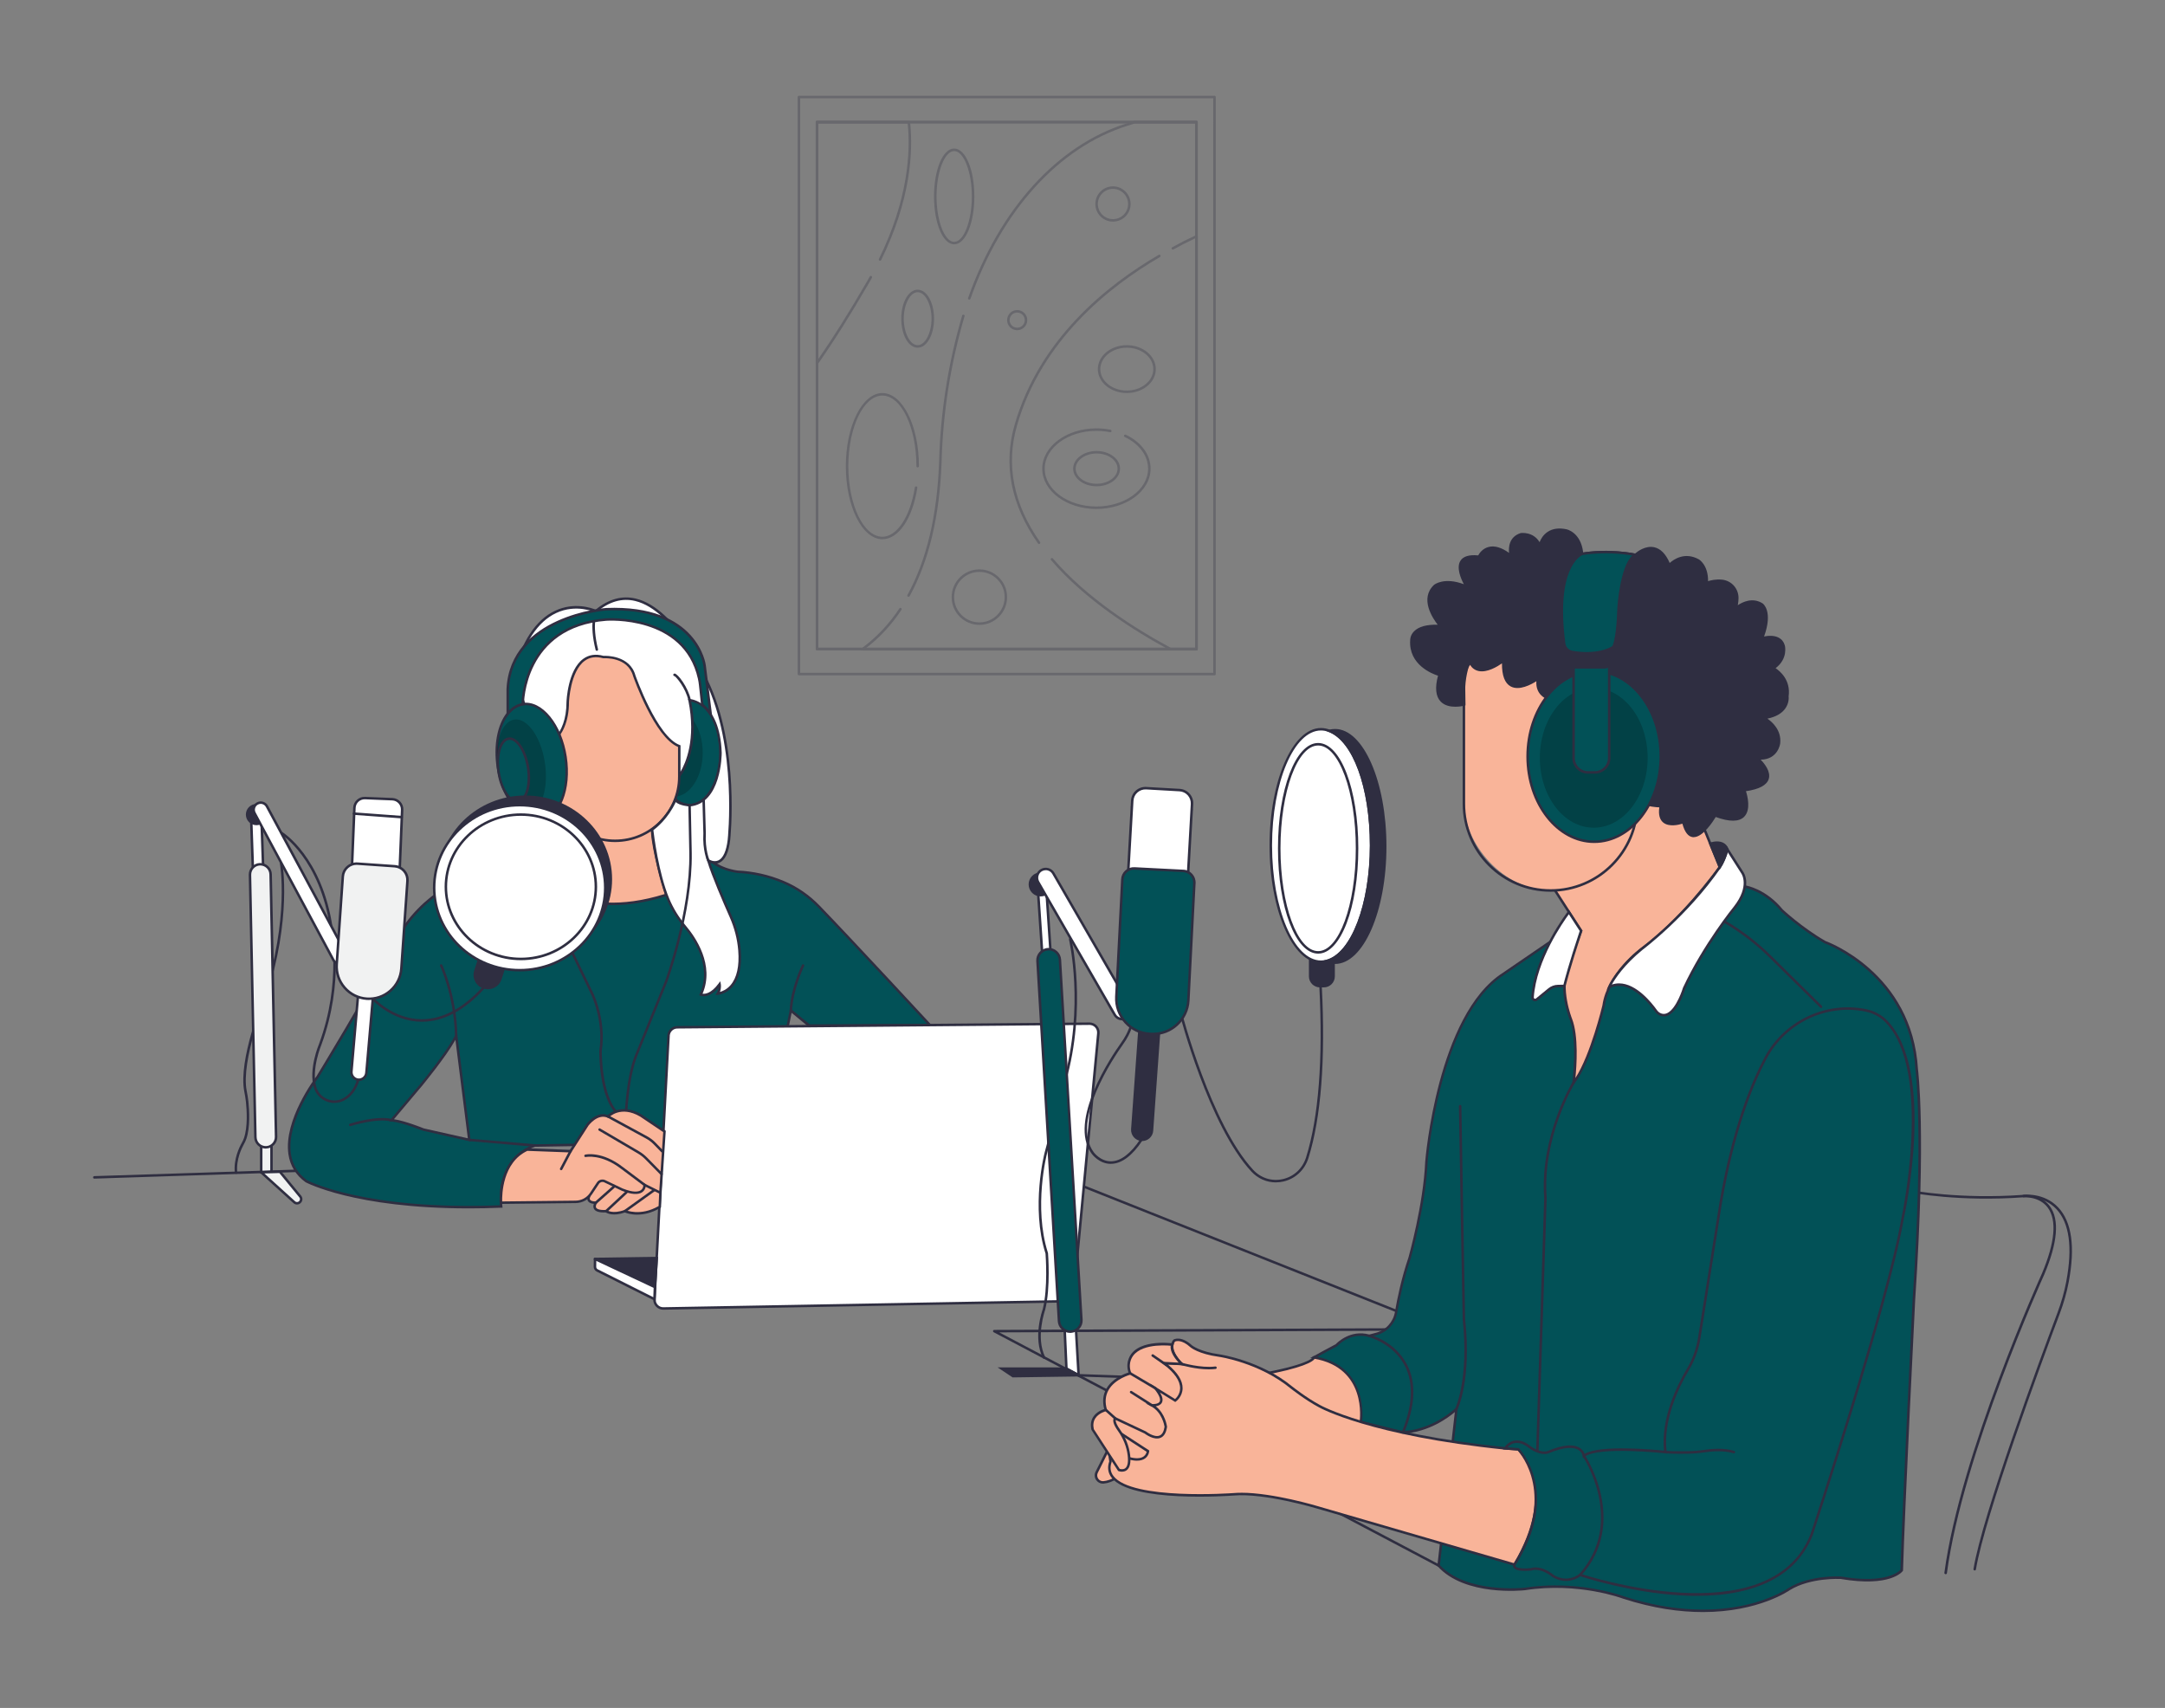  <!DOCTYPE svg PUBLIC "-//W3C//DTD SVG 1.1//EN" "http://www.w3.org/Graphics/SVG/1.1/DTD/svg11.dtd">

<svg xmlns="http://www.w3.org/2000/svg" id="a" viewBox="0 0 865.76 682.89">
  <rect x="0" y="0" width="865.76" height="682.89" fill="#808080" stroke="none"/>
  <defs>

<style xmlns="http://www.w3.org/1999/xhtml">*, ::after, ::before { box-sizing: border-box; }
img, svg { vertical-align: middle; }
</style>

<style xmlns="http://www.w3.org/1999/xhtml">*, body, html { -webkit-font-smoothing: antialiased; }
img, svg { max-width: 100%; }
</style>

</defs>

<g>
    <g>
      <path d="M778.04,629.41s-.04,0-.07,0c-.27-.04-.47-.29-.43-.56,6.31-47.51,38.7-119.01,39.03-119.72,5.2-12.38,6-21.2,2.36-26.21-3.4-4.68-9.67-4.21-9.74-4.2-25.64,1.86-44.57-1.77-44.75-1.8-.27-.05-.45-.32-.39-.59,.05-.27,.32-.45,.59-.39,.19,.04,18.99,3.64,44.49,1.79,.27-.02,6.88-.53,10.62,4.6,3.87,5.31,3.11,14.46-2.25,27.21-.33,.73-32.66,72.09-38.95,119.45-.03,.25-.25,.43-.5,.43Z" fill="#2f2e41" data-secondary="true"/>
      <path d="M789.66,627.91s-.05,0-.08,0c-.27-.04-.46-.3-.41-.57,3.53-21.48,26.59-83.86,33.58-102.47,1.56-4.16,2.75-8.35,3.52-12.45,2.59-13.72,1.25-23.48-3.98-29.01-5.34-5.64-12.99-4.7-13.07-4.69-.27,.03-.53-.16-.56-.43-.04-.27,.16-.52,.43-.56,.33-.04,8.23-1.02,13.93,4.99,5.47,5.77,6.89,15.83,4.24,29.88-.79,4.17-1.99,8.41-3.57,12.62-6.98,18.58-30.02,80.89-33.53,102.28-.04,.25-.25,.42-.49,.42Z" fill="#2f2e41" data-secondary="true"/>
    </g>
    <path d="M570.78,555.23s-.01,0-.02,0l-139.56-4.86c-.28,0-.49-.24-.48-.52,0-.28,.26-.51,.52-.48l139.56,4.86c.28,0,.49,.24,.48,.52,0,.27-.23,.48-.5,.48Z" fill="#2f2e41" data-secondary="true"/>
    <g>
      <path d="M108.57,468.71v-24.39c0-1.23-.92-2.24-2.06-2.24s-2.06,1-2.06,2.24v24.39h4.12Z" fill="#f1f2f2"/>
      <path d="M109.07,469.21h-5.12v-24.89c0-1.51,1.15-2.74,2.56-2.74s2.56,1.23,2.56,2.74v24.89Zm-4.12-1h3.12v-23.89c0-.96-.7-1.74-1.56-1.74s-1.56,.78-1.56,1.74v23.89Z" fill="#2f2e41" data-secondary="true"/>
    </g>
    <g>
      <path d="M103.4,353.61c-1.14,.04-2.09-.85-2.13-1.99l-.77-22.48c-.04-1.14,.85-2.09,1.99-2.13,1.14-.04,2.09,.85,2.13,1.99l.77,22.48c.04,1.14-.85,2.09-1.99,2.13Z" fill="#fff"/>
      <path d="M103.33,354.11c-1.37,0-2.51-1.09-2.56-2.47l-.77-22.48c-.05-1.41,1.06-2.6,2.47-2.65,.68-.03,1.34,.22,1.84,.69,.5,.47,.79,1.1,.81,1.78l.77,22.48c.02,.68-.22,1.34-.69,1.84-.47,.5-1.1,.79-1.78,.81-.03,0-.06,0-.09,0Zm-.76-26.6s-.04,0-.06,0c-.86,.03-1.54,.75-1.51,1.61l.77,22.48c.03,.86,.74,1.52,1.61,1.51h0c.42-.01,.8-.19,1.09-.49,.28-.31,.43-.7,.42-1.12l-.77-22.48c-.01-.42-.19-.8-.49-1.09-.29-.27-.67-.42-1.06-.42Z" fill="#2f2e41" data-secondary="true"/>
    </g>
    <path d="M575.28,626.45c-.08,0-.16-.02-.23-.06l-177.69-93.72c-.2-.11-.31-.34-.25-.56s.25-.38,.48-.38l176.6-.74-179.31-71.36-357.14,11.62c-.26,.04-.51-.21-.52-.48,0-.28,.21-.51,.48-.52l357.25-11.62c.09,0,.14,.01,.2,.04l181.81,72.35c.22,.09,.35,.32,.31,.56-.04,.23-.25,.41-.49,.41l-177.18,.74,175.92,92.78c.24,.13,.34,.43,.21,.68-.09,.17-.26,.27-.44,.27Z" fill="#2f2e41" data-secondary="true"/>
    <g>
      <path d="M327.52,362.53c-4.06-4.2-8.9-7.59-14.29-9.85-4.78-2-11.01-3.81-18.35-4.13-7.87-1.12-11.62-5.25-11.62-5.25l-17.99,7.87-54.73-4.87s-7.12,1.12-21.74,3.75c0,0-19.87,5.62-30.74,26.62-10.87,20.99-31.11,53.98-31.11,53.98,0,0-22.12,28.86-4.5,41.61,0,0,22.49,12.37,77.97,10.12,0,0-2.62-18.74,13.5-24.37l90.34-1.5,10.87-46.86,1.12-5.62,7.31,6.02,48.36-.16s-30.7-33.18-44.39-47.36Zm-158.22,89.11s-8.25-3.37-12.75-3.75l12-14.24s10.5-12.75,13.87-19.49l5.25,41.61-18.37-4.12Z" fill="#025157" data-primary="true"/>
      <path d="M187.38,483.15c-45.6,0-64.97-10.34-65.18-10.45-3.89-2.81-6.18-6.56-6.86-11.18-2.01-13.74,10.66-30.47,11.2-31.17,.17-.29,20.33-33.17,31.07-53.91,10.85-20.94,30.85-26.81,31.05-26.87,14.51-2.61,21.73-3.75,21.8-3.76h.06s.06,0,.06,0l54.6,4.86,18.2-7.96,.24,.26s3.74,4.01,11.32,5.09c6.3,.27,12.53,1.67,18.47,4.16,5.39,2.26,10.25,5.62,14.46,9.97,13.54,14.02,44.09,47.04,44.4,47.37l.77,.84-49.68,.17-6.8-5.61-.96,4.8-10.96,47.25-90.65,1.5c-15.45,5.45-13.11,23.62-13.09,23.8l.08,.55-.55,.02c-4.57,.19-8.92,.27-13.05,.27Zm23.17-136.34c-.73,.12-7.93,1.27-21.67,3.74-.15,.04-19.74,5.81-30.38,26.35-10.75,20.77-30.93,53.68-31.13,54.01-.16,.21-12.99,17.14-11.03,30.46,.64,4.34,2.79,7.87,6.4,10.48,.17,.09,22.85,12.17,77.13,10.05-.27-3.17-.87-19.21,13.88-24.36l.16-.03,89.95-1.49,10.78-46.48,1.29-6.43,7.82,6.44,47.04-.16c-4.86-5.25-31.29-33.76-43.61-46.52-4.11-4.25-8.86-7.53-14.12-9.74-5.83-2.45-11.95-3.82-18.18-4.09-6.95-.99-10.73-4.2-11.71-5.15l-17.8,7.79h-.13s-54.67-4.88-54.67-4.88Zm-22.3,109.6l-19.14-4.3c-.08-.03-8.23-3.35-12.6-3.71l-.96-.08,12.62-14.98c.1-.12,10.5-12.77,13.8-19.39l.74-1.47,5.54,43.95Zm-18.8-5.25l17.63,3.96-4.96-39.35c-3.91,6.9-12.78,17.7-13.18,18.19l-11.4,13.54c4.49,.67,11.27,3.39,11.92,3.66Z" fill="#2f2e41" data-secondary="true"/>
    </g>
    <g>
      <path d="M204.33,335.71c-1.01,4.54-2.54,9.48-4.72,12.4l27.06,.63,1.48-23.81-24.37-7.5h0c1.7,5.95,1.89,12.23,.54,18.28Z" fill="#fff"/>
      <path d="M227.14,349.25l-28.52-.66,.58-.78c1.8-2.4,3.36-6.51,4.63-12.21h0c1.33-5.94,1.14-12.17-.53-18.03l-.25-.89,25.62,7.88-1.53,24.68Zm-26.59-1.62l25.66,.6,1.43-22.93-23.12-7.11c1.49,5.76,1.6,11.84,.31,17.64h0c-1.18,5.27-2.61,9.24-4.27,11.81Z" fill="#2f2e41" data-secondary="true"/>
    </g>
    <g>
      <path d="M288.13,300.95c0,11.59-5.54,20.99-12.37,20.99-2.49,0-4.8-1.24-6.74-3.39-3.39-3.74-5.63-10.23-5.63-17.61s2.24-13.86,5.63-17.61c1.94-2.14,4.25-3.39,6.74-3.39,1.81,0,3.53,.66,5.08,1.85,1.24,.95,2.37,2.23,3.36,3.79,2.42,3.83,3.93,9.29,3.93,15.35Z" fill="#025157" data-primary="true"/>
      <path d="M275.76,322.44c-2.55,0-5.01-1.23-7.11-3.55-3.61-3.99-5.76-10.69-5.76-17.94s2.15-13.96,5.76-17.94c2.1-2.32,4.56-3.55,7.11-3.55,1.89,0,3.7,.66,5.39,1.96,1.28,.98,2.45,2.3,3.47,3.92,2.59,4.09,4.01,9.64,4.01,15.62,0,11.85-5.77,21.49-12.87,21.49Zm0-41.98c-2.26,0-4.46,1.11-6.37,3.22-3.44,3.81-5.5,10.26-5.5,17.27s2.06,13.46,5.5,17.27c1.91,2.11,4.11,3.22,6.37,3.22,6.55,0,11.87-9.19,11.87-20.49,0-5.71-1.41-11.21-3.86-15.08-.96-1.52-2.05-2.75-3.24-3.66-1.51-1.16-3.11-1.75-4.78-1.75Z" fill="#2f2e41" data-secondary="true"/>
    </g>
    <g opacity=".2">
      <path d="M281.01,300.95c0,9.73-5.2,17.62-11.62,17.62-.12,0-.24,0-.37-.01-3.39-3.74-5.63-10.23-5.63-17.61s2.24-13.86,5.63-17.61c.12,0,.24-.01,.37-.01,6.42,0,11.62,7.89,11.62,17.62Z"/>
    </g>
    <g>
      <path d="M222.9,321.94l1.12,17.24-13.5,7.12s16.26,24.11,55.93,11.49c0,0-5.41-17.13-5.7-26.11l-16.8,2.63c-6.61,1.04-13.27-1.55-17.45-6.77-.93-1.16-2.65-4.83-3.61-5.61Z" fill="#f9b499"/>
      <path d="M244.89,361.91c-24.08,0-34.64-15.14-34.77-15.33l-.31-.46,13.7-7.23-1.18-18.06,.89,.71c.64,.51,1.43,1.91,2.27,3.38,.54,.95,1.06,1.85,1.42,2.3,4.06,5.07,10.56,7.59,16.98,6.59l17.36-2.72,.02,.57c.28,8.81,5.62,25.8,5.67,25.98l.15,.48-.48,.15c-8.2,2.61-15.42,3.64-21.72,3.64Zm-33.61-15.44c2.5,3.2,19.08,22.06,54.55,10.99-.87-2.82-5.11-16.9-5.55-25.2l-16.25,2.54c-6.77,1.06-13.63-1.6-17.92-6.95-.41-.51-.94-1.45-1.51-2.43-.35-.61-.74-1.31-1.11-1.89l1.04,15.93-13.27,7Z" fill="#2f2e41" data-secondary="true"/>
    </g>
    <g>
      <path d="M442.66,580.46l-4.09,8.17c-.98,1.96,.55,4.27,2.74,4.07,1.48-.14,3.31-.67,5.4-1.98l2.25-4.87-6.29-5.38Z" fill="#f9b499"/>
      <path d="M441.03,593.21c-1.08,0-2.06-.52-2.69-1.43-.69-1.01-.78-2.27-.23-3.37l4.38-8.74,7.07,6.04-2.47,5.35-.13,.08c-1.91,1.19-3.8,1.89-5.62,2.05-.1,0-.21,.01-.31,.01Zm1.79-11.95l-3.81,7.6c-.38,.77-.32,1.65,.16,2.36,.47,.69,1.25,1.07,2.08,.99,1.62-.15,3.32-.76,5.06-1.83l2.03-4.39-5.52-4.72Z" fill="#2f2e41" data-secondary="true"/>
    </g>
    <g>
      <path d="M525.42,542.73s.37,3-22.87,7.12l26.62,31.49,14.99-12.75,14.99-5.25-17.24-22.87-16.49,2.25Z" fill="#f9b499"/>
      <path d="M529.11,582.05l-27.5-32.54,.86-.15c20.39-3.62,22.29-6.32,22.45-6.65l-.05-.41,17.27-2.36,17.83,23.65-15.55,5.44-15.31,13.01Zm-25.62-31.85l25.73,30.44,14.77-12.51,14.35-5.02-16.66-22.09-15.9,2.17c-.66,1.2-4.38,3.77-22.3,7.01Z" fill="#2f2e41" data-secondary="true"/>
    </g>
    <g>
      <path d="M697.72,354.46s8.01,1.21,14.76,9.46c0,0,7.5,7.12,17.24,12.75,0,0,34.49,12,36.74,50.98,0,0,3.37,24.37-1.12,91.84,0,0-4.12,82.47-4.87,108.34,0,0-4.5,6.37-24.37,3,0,0-12-.75-20.62,4.5,0,0-23.62,17.24-66.35,3.37,0,0-17.62-6.75-39.36-3.37,0,0-23.62,2.62-34.49-9.37l7.12-62.6s-8.62,8.62-21.37,9.37l-16.87-4.12s3.37-22.12-18.74-25.87c0,0,6.75-3.75,9-4.87,0,0,5.25-6,13.12-3.75l2.86-.77c4.1-1.1,7.16-4.49,7.88-8.67,.93-5.48,2.61-13.58,5.38-21.68,0,0,6-20.99,6.75-38.61,0,0,4.5-58.1,30.74-74.97l21.37-14.62,51.73-27.74,23.47,7.41Z" fill="#025157" data-primary="true"/>
      <path d="M680.92,644.55c-9.04,0-19.73-1.41-31.94-5.38-.2-.08-17.78-6.67-39.13-3.36-1,.11-24.02,2.52-34.93-9.53l-.15-.17,7-61.52c-2.65,2.25-10.38,8.01-20.69,8.62h-.08s-.07-.01-.07-.01l-17.31-4.23,.07-.45c.13-.88,3.03-21.68-18.33-25.3l-1.4-.24,1.25-.69c.07-.04,6.62-3.68,8.93-4.84,.66-.7,5.91-5.93,13.43-3.86l2.73-.73c3.89-1.05,6.84-4.29,7.51-8.27,.92-5.41,2.61-13.58,5.4-21.75,.05-.19,5.98-21.11,6.72-38.47,.05-.6,4.82-58.56,30.97-75.37l21.36-14.61,51.96-27.87,.2,.06,23.44,7.4c.7,.11,8.42,1.54,15.03,9.63,.03,.02,7.53,7.1,17.11,12.63,.26,.08,34.74,12.52,36.99,51.39,.03,.2,3.33,25.15-1.12,91.9-.04,.82-4.13,82.75-4.87,108.32v.15s-.09,.12-.09,.12c-.19,.27-4.91,6.59-24.86,3.2-.07,0-11.89-.67-20.27,4.43-.14,.11-12.41,8.8-34.82,8.8Zm-58.8-10.66c15.62,0,27.05,4.29,27.19,4.34,41.98,13.62,65.64-3.14,65.88-3.31,8.69-5.29,20.45-4.62,20.94-4.59,17.85,3.03,23.12-1.9,23.84-2.69,.75-25.77,4.83-107.35,4.87-108.17,4.44-66.63,1.16-91.5,1.13-91.75-2.21-38.23-36.06-50.46-36.41-50.58-9.77-5.63-17.35-12.78-17.42-12.86-6.58-8.03-14.41-9.31-14.49-9.33l-.08-.02-23.27-7.35-51.55,27.64-21.32,14.59c-25.75,16.55-30.48,74.02-30.52,74.6-.74,17.46-6.71,38.5-6.77,38.71-2.78,8.14-4.46,16.25-5.37,21.62-.74,4.36-3.98,7.92-8.24,9.07l-2.99,.81-.13-.04c-7.46-2.13-12.56,3.54-12.61,3.6l-.15,.12c-1.64,.82-5.72,3.06-7.77,4.19,19.15,4.09,18.15,22.56,17.84,25.72l16.37,4c12.36-.76,20.88-9.14,20.97-9.22l1.01-1.01-7.26,63.8c10.64,11.48,33.68,9.07,33.91,9.04,4.32-.67,8.5-.94,12.41-.94Z" fill="#2f2e41" data-secondary="true"/>
    </g>
    <g>
      <path d="M681.63,331.72l6.1,14.95s-14.62,20.62-31.11,32.61c0,0-13.5,9.75-15.37,22.87,0,0-5.25,22.12-12,30.74,0,0,2.25-16.87-1.12-25.49,0,0-4.87-12-1.12-20.99l5.25-14.24-10.87-16.87,14.62-19.87,21.78-21.6,23.85,17.89Z" fill="#f9b499"/>
      <path d="M628.52,434.65l.24-1.82c.02-.17,2.19-16.84-1.09-25.24-.2-.49-4.9-12.28-1.12-21.37l5.15-13.99-10.92-16.95,14.82-20.15,22.14-21.96,24.31,18.23,6.26,15.34-.16,.22c-.15,.21-14.86,20.82-31.23,32.73-.13,.1-13.35,9.78-15.17,22.53-.22,.95-5.36,22.37-12.1,30.98l-1.13,1.45Zm-6.53-79.33l10.82,16.79-5.33,14.48c-3.63,8.73,1.07,20.51,1.12,20.63,2.74,7.01,1.86,19.1,1.38,23.81,6.07-9.29,10.74-28.78,10.79-28.98,1.88-13.13,15.01-22.75,15.56-23.16,15.32-11.14,29.2-30.02,30.84-32.28l-5.95-14.57-23.39-17.55-21.47,21.29-14.36,19.53Z" fill="#2f2e41" data-secondary="true"/>
    </g>
    <g>
      <path d="M627.38,364.67s-13.4,17.18-14.54,34.08c-.06,.89,.97,1.42,1.66,.86l4.96-4.06c1-.82,2.25-1.27,3.54-1.3l2.58-.04s1.42-6.3,6.67-22.04l-4.87-7.5Z" fill="#fff"/>
      <path d="M613.87,400.34c-.24,0-.48-.06-.7-.17-.55-.28-.86-.84-.82-1.45,1.14-16.86,14.51-34.18,14.65-34.35l.43-.55,5.39,8.29-.08,.23c-5.18,15.54-6.64,21.93-6.66,21.99l-.09,.38-2.98,.05c-1.17,.02-2.32,.44-3.23,1.18l-4.96,4.06c-.28,.23-.62,.35-.96,.35Zm13.49-34.8c-2.28,3.1-13.01,18.38-14.01,33.24-.02,.32,.21,.46,.28,.5s.32,.14,.57-.06l4.96-4.06c1.08-.88,2.45-1.39,3.84-1.41l2.2-.04c.39-1.58,2.08-8.15,6.51-21.48l-4.35-6.7Z" fill="#2f2e41" data-secondary="true"/>
    </g>
    <g>
      <path d="M687.74,346.68c2.01-2.91,3-7.12,3-7.12l6,9.37s3.75,5.25-3,13.87c0,0-12,14.62-20.24,32.24,0,0-3.82,12.74-9.41,10.62-.77-.29-1.42-.85-1.9-1.52-2.01-2.82-10.48-13.74-18.67-9.48,0,0,3-7.12,13.12-15.37,0,0,17.62-13.12,31.11-32.61Z" fill="#fff"/>
      <path d="M665.34,406.4c-.48,0-.96-.09-1.43-.27-.83-.31-1.57-.9-2.13-1.7-1.62-2.28-10.12-13.44-18.04-9.32l-1.23,.64,.54-1.28c.12-.3,3.16-7.33,13.27-15.56,.19-.14,17.73-13.31,31.02-32.51,1.93-2.79,2.91-6.91,2.92-6.95l.27-1.15,6.64,10.37c.15,.21,3.87,5.63-3.03,14.45-.13,.15-12.06,14.79-20.18,32.14-.08,.29-2.63,8.66-6.76,10.7-.61,.3-1.23,.45-1.85,.45Zm-17.88-13.22c6.9,0,13.13,7.87,15.12,10.67,.45,.64,1.03,1.1,1.67,1.34,.83,.32,1.65,.27,2.49-.14,3.74-1.84,6.25-10.07,6.27-10.16,8.21-17.54,20.21-32.27,20.33-32.41,6.4-8.18,3.12-13.06,2.98-13.26l-5.4-8.44c-.44,1.47-1.35,4.13-2.78,6.19h0c-13.39,19.34-31.05,32.6-31.23,32.73-7.48,6.09-11.04,11.61-12.35,13.96,.97-.33,1.93-.48,2.88-.48Z" fill="#2f2e41" data-secondary="true"/>
    </g>
    <g>
      <path d="M683.97,337.37s5.26-1.94,6.76,2.19c0,0-.75,3.37-3,7.12l-3.77-9.31Z" fill="#2f2e41" data-secondary="true"/>
      <path d="M687.65,347.8l-4.34-10.72,.48-.18c.12-.04,2.94-1.06,5.19-.01,1.04,.48,1.79,1.33,2.22,2.5l.05,.14-.03,.14c-.03,.14-.79,3.5-3.06,7.27l-.52,.86Zm-3.01-10.11l3.17,7.85c1.56-2.85,2.24-5.34,2.4-5.95-.34-.84-.89-1.45-1.64-1.8-1.37-.64-3.1-.32-3.93-.1Z" fill="#2f2e41" data-secondary="true"/>
    </g>
    <path d="M728.22,403.03c-.13,0-.25-.05-.35-.14l-20.33-20.07c-5.38-5.31-11.42-9.94-17.94-13.77-.24-.14-.32-.45-.18-.68,.14-.24,.45-.32,.68-.18,6.59,3.87,12.7,8.55,18.14,13.92l20.33,20.07c.2,.19,.2,.51,0,.71-.1,.1-.23,.15-.36,.15Z" fill="#2f2e41" data-secondary="true"/>
    <g>
      <path d="M527.67,562.23s19.49,11.25,74.22,16.87l5.25,.37s17.24,14.62-1.5,46.11l-78.72-22.87s-20.99-6.37-33.74-5.25c0,0-55.11,4.12-49.11-13.12l-2.25-14.99,16.12-23.62,7.5-.75,7.12,.37s-6-5.62-3-9.37c0,0,2.62-1.5,6.75,2.25,0,0,3,2.62,11.25,3.75,0,0,16.12,2.25,28.86,12.75,0,0,5.62,4.5,11.25,7.5Z" fill="#f9b499"/>
      <path d="M605.87,626.17l-79.09-22.97c-.21-.06-21.06-6.34-33.55-5.23-1.67,.12-40.95,2.94-48.74-7.19-1.43-1.85-1.73-4.03-.92-6.47l-2.26-15.07,16.36-23.97,7.73-.77,5.94,.31c-1.63-1.83-4.67-5.98-2.16-9.12l.14-.12c.12-.07,2.99-1.63,7.33,2.31,.02,.02,3.02,2.54,10.98,3.62,.16,.02,16.41,2.39,29.12,12.86,.05,.04,5.65,4.5,11.16,7.44h.01c.19,.12,20.07,11.27,74.02,16.81l5.4,.39,.12,.11c.18,.15,17.35,15.26-1.39,46.75l-.2,.33Zm-109.49-29.33c12.73,0,30.48,5.34,30.68,5.4l78.34,22.76c17.17-29.13,2.97-43.67,1.52-45.03l-5.07-.36c-53.77-5.52-73.9-16.63-74.43-16.93-5.6-2.99-11.26-7.5-11.32-7.54-12.49-10.29-28.46-12.62-28.62-12.64-8.3-1.13-11.38-3.76-11.5-3.87-3.43-3.12-5.65-2.42-6.1-2.23-2.51,3.35,2.96,8.56,3.02,8.61l1,.94-8.49-.45-7.19,.72-15.88,23.26,2.24,14.92-.04,.12c-.76,2.18-.52,4.03,.73,5.65,7.47,9.71,47.47,6.84,47.87,6.81,1.03-.09,2.12-.13,3.24-.13Z" fill="#2f2e41" data-secondary="true"/>
    </g>
    <path d="M483.4,547.51c-5.32,0-10.71-1.6-10.98-1.67-.26-.08-.42-.36-.33-.62,.08-.26,.36-.41,.62-.34,.07,.02,7.47,2.21,13.29,1.48,.25-.03,.52,.16,.56,.43,.03,.27-.16,.52-.43,.56-.89,.11-1.8,.16-2.72,.16Z" fill="#2f2e41" data-secondary="true"/>
    <g>
      <path d="M448.75,573.51l10.31,6.71s-.27,4.87-7.63,2.81l-5.49-4.31,2.81-5.21Z" fill="#f9b499"/>
      <path d="M454.69,584.04c-1,0-2.13-.18-3.39-.53l-.17-.09-5.82-4.57,3.26-6.06,11.01,7.16-.02,.29c0,.07-.12,1.78-1.66,2.89-.84,.6-1.91,.9-3.21,.9Zm-3.02-1.46c2.5,.69,4.45,.6,5.64-.24,.85-.6,1.13-1.44,1.22-1.87l-9.59-6.24-2.35,4.36,5.08,3.99Z" fill="#2f2e41" data-secondary="true"/>
    </g>
    <path d="M561.03,573.22c-.06,0-.13-.01-.19-.04-.25-.1-.38-.4-.27-.65,4.33-10.51,4.76-19.35,1.28-26.28-4.54-9.04-14.34-11.63-14.43-11.65-.27-.07-.43-.34-.36-.61,.07-.27,.34-.43,.61-.36,.42,.11,10.32,2.71,15.08,12.16,3.62,7.2,3.2,16.33-1.24,27.12-.08,.19-.27,.31-.46,.31Z" fill="#2f2e41" data-secondary="true"/>
    <path d="M582.4,563.85c-.07,0-.15-.02-.22-.05-.25-.12-.35-.42-.23-.67,.06-.12,5.53-11.81,2.95-35.72l-.75-40.9-.75-44.23c0-.28,.22-.5,.49-.51,.23-.02,.5,.22,.51,.49l.75,44.23,.75,40.86c2.61,24.19-2.82,35.73-3.05,36.21-.09,.18-.26,.28-.45,.28Z" fill="#2f2e41" data-secondary="true"/>
    <path d="M614.64,584.84s-.01,0-.02,0c-.28,0-.49-.24-.48-.52l3.37-105.34c-1.86-24.56,11.19-46.14,11.32-46.35,.14-.24,.45-.31,.69-.16,.24,.14,.31,.45,.16,.69-.13,.21-13.01,21.52-11.17,45.81l-3.37,105.39c0,.27-.23,.48-.5,.48Z" fill="#2f2e41" data-secondary="true"/>
    <g>
      <path d="M523.92,381.92h9.37v8.46c0,2.16-1.75,3.91-3.91,3.91h-1.56c-2.16,0-3.91-1.75-3.91-3.91v-8.46h0Z" fill="#2f2e41" data-secondary="true"/>
      <path d="M529.39,394.79h-1.56c-2.43,0-4.41-1.98-4.41-4.41v-8.96h10.37v8.96c0,2.43-1.98,4.41-4.41,4.41Zm-4.96-12.37v7.96c0,1.88,1.53,3.41,3.41,3.41h1.56c1.88,0,3.41-1.53,3.41-3.41v-7.96h-8.37Z" fill="#2f2e41" data-secondary="true"/>
    </g>
    <path d="M510.2,472.76c-3.68,0-7.2-1.53-9.81-4.35-17-18.4-28.58-62.68-28.69-63.13-.07-.27,.09-.54,.36-.61,.27-.07,.54,.09,.61,.36,.11,.44,11.62,44.48,28.46,62.7,3.06,3.31,7.47,4.7,11.82,3.72,4.46-1,7.95-4.26,9.34-8.72,5.03-16.08,6.8-39.1,5.29-68.42-.01-.28,.2-.51,.47-.53,.3-.01,.51,.2,.52,.47,1.52,29.44-.27,52.57-5.33,68.77-1.5,4.8-5.27,8.31-10.08,9.4-.99,.22-1.99,.33-2.97,.33Z" fill="#2f2e41" data-secondary="true"/>
    <g>
      <polygon points="431.33 549.86 426.46 547.23 425.67 529.72 430.16 529.53 431.33 549.86" fill="#fff"/>
      <path d="M431.88,550.72l-5.91-3.18-.83-18.3,5.49-.23,1.25,21.71Zm-4.94-3.79l3.84,2.07-1.09-18.94-3.5,.15,.75,16.73Z" fill="#2f2e41" data-secondary="true"/>
    </g>
    <g>
      <path d="M426.46,547.23h-25.87l4.5,3,26.13-.36s.04-.05,.01-.07l-4.77-2.57Z" fill="#2f2e41" data-secondary="true"/>
      <path d="M404.94,550.73l-6-4h27.64l5.21,2.81-.12,.76-.4,.06-26.33,.37Zm-2.7-3l3,2,24.18-.34-3.08-1.66h-24.09Z" fill="#2f2e41" data-secondary="true"/>
    </g>
    <g>
      <path d="M267.34,414.09l-5.62,105.38c-.11,2.04,1.54,3.75,3.58,3.71l160.63-2.87c1.79-.03,3.28-1.41,3.44-3.19l9.83-103.94c.2-2.08-1.45-3.87-3.54-3.85l-164.85,1.44c-1.86,.02-3.39,1.48-3.49,3.34Z" fill="#fff"/>
      <path d="M265.24,523.67c-1.09,0-2.14-.45-2.9-1.23-.77-.8-1.18-1.9-1.12-3.01l5.62-105.38c.11-2.12,1.86-3.79,3.98-3.81l164.85-1.44c1.1,.01,2.23,.46,3,1.3s1.15,1.97,1.04,3.1l-9.83,103.94c-.19,2.04-1.88,3.61-3.93,3.64l-160.63,2.88s-.05,0-.07,0Zm2.1-109.59l.5,.03-5.62,105.38c-.05,.85,.25,1.65,.84,2.26,.59,.61,1.38,.95,2.23,.92l160.63-2.88c1.54-.03,2.81-1.2,2.96-2.74l9.83-103.94c.08-.85-.21-1.7-.78-2.33-.58-.63-1.41-.99-2.25-.98l-164.85,1.44c-1.59,.01-2.91,1.27-2.99,2.86l-.5-.03Z" fill="#2f2e41" data-secondary="true"/>
    </g>
    <g>
      <path d="M237.95,503.4l23.94,11.22,.75-11.62-24.68,.37s-.02,.02,0,.02Z" fill="#2f2e41" data-secondary="true"/>
      <path d="M262.34,515.38l-24.96-11.71,.15-.78,.4-.02,25.24-.38-.83,12.89Zm-22.27-11.54l21.37,10.02,.67-10.35-22.03,.33Z" fill="#2f2e41" data-secondary="true"/>
    </g>
    <g>
      <path d="M237.95,503.44l-.04,3.05c0,.62,.34,1.18,.89,1.46l22.92,11.51,.17-4.84-23.87-11.22s-.07,0-.07,.04Z" fill="#fff"/>
      <path d="M262.19,520.26l-23.62-11.86c-.72-.36-1.17-1.11-1.16-1.91l.05-3.32,.48-.33,.29,.11,24.17,11.36-.21,5.95Zm-23.74-16.1l-.03,2.34c0,.42,.23,.81,.61,1l22.22,11.17,.13-3.74-22.93-10.78Z" fill="#2f2e41" data-secondary="true"/>
    </g>
    <g>
      <rect x="220.28" y="254.46" width="51.36" height="81.72" rx="25.68" ry="25.68" fill="#f9b499"/>
      <path d="M245.96,336.68c-14.43,0-26.18-11.74-26.18-26.18v-30.36c0-14.43,11.74-26.18,26.18-26.18s26.18,11.74,26.18,26.18v30.36c0,14.43-11.74,26.18-26.18,26.18Zm0-81.72c-13.88,0-25.18,11.29-25.18,25.18v30.36c0,13.88,11.29,25.18,25.18,25.18s25.18-11.29,25.18-25.18v-30.36c0-13.88-11.29-25.18-25.18-25.18Z" fill="#2f2e41" data-secondary="true"/>
    </g>
    <g>
      <path d="M270.14,319.69c.75,1.87,5.62,2.25,5.62,2.25,12.37-1.12,12.37-20.99,12.37-20.99-.75-20.62-12.37-20.99-12.37-20.99,4.12,20.24-4.12,30.24-4.12,30.24v-11.87c-9.37-3.37-17.99-28.11-17.99-28.11-2.25-8.25-12.37-7.5-12.37-7.5-13.5-3.75-14.24,17.99-14.24,17.99,0,16.12-11.25,19.12-11.25,19.12l-10.12-29.99c9.37-36.36,32.61-25.49,32.61-25.49,23.99-20.24,44.23,27.74,44.23,27.74,13.12,26.99,9,63.73,9,63.73-1.5,12.75-8.25,8.25-8.25,8.25,1.82,5.99,6.36,16.51,8.96,22.37,1.91,4.29,3.12,8.87,3.5,13.55,1.33,16.75-8.71,17.31-8.71,17.31,1.12-1.87,.75-3.75,.75-3.75-4.12,5.62-7.5,4.12-7.5,4.12,5.28-11.43-2.51-22.63-6.16-26.98-2.86-3.41-5.25-7.19-6.95-11.3-4.62-11.18-6.38-27.7-6.38-27.7,0,0,6-4.12,9.37-12Z" fill="#fff"/>
      <path d="M281.38,398.34c-.79,0-1.27-.2-1.33-.23l-.46-.21,.21-.46c5.16-11.18-2.54-22.22-6.09-26.44-3.02-3.59-5.38-7.44-7.03-11.43-4.6-11.12-6.4-27.68-6.41-27.84l-.03-.3,.25-.17c.06-.04,5.92-4.14,9.2-11.78l.48-1.11,.45,1.12c.46,1.15,3.43,1.8,5.2,1.94,11.7-1.07,11.83-20.3,11.83-20.49-.63-17.29-8.84-19.99-11.25-20.42,3.81,19.79-4.02,29.57-4.36,29.98l-.89,1.07v-12.92c-9.35-3.84-17.61-27.29-17.97-28.29-2.12-7.78-11.46-7.19-11.86-7.16h-.09s-.08-.02-.08-.02c-2.85-.79-5.32-.44-7.34,1.04-5.79,4.24-6.27,16.37-6.28,16.49,0,16.3-11.5,19.55-11.62,19.58l-.45,.12-10.32-30.57,.04-.14c3.43-13.29,9.07-21.87,16.78-25.5,7.65-3.61,14.7-1.08,16.23-.44,5.16-4.26,10.56-5.75,16.06-4.43,16.48,3.95,28.23,31.4,28.72,32.56,13.02,26.79,9.07,63.61,9.03,63.98-.58,4.97-2.04,8.02-4.31,9.07-1.37,.63-2.71,.39-3.61,.07,2,6.11,6.19,15.79,8.6,21.22,1.98,4.46,3.17,9.08,3.54,13.72,.52,6.58-.61,11.51-3.36,14.65-2.61,2.98-5.7,3.19-5.83,3.19l-.94,.05,.49-.81c.44-.74,.63-1.48,.7-2.08-2.44,2.84-4.59,3.4-5.89,3.4Zm-.43-1.02c1.01,.14,3.45-.07,6.4-4.08l.67-.91,.22,1.11c.01,.07,.29,1.51-.36,3.17,1.02-.27,2.73-.97,4.24-2.7,2.55-2.94,3.59-7.61,3.09-13.89-.36-4.53-1.52-9.03-3.45-13.39-2.57-5.78-7.15-16.39-8.99-22.43l-.4-1.33,1.16,.76s1.91,1.23,3.74,.38c1.91-.89,3.2-3.75,3.73-8.27,.04-.36,3.95-36.9-8.95-63.45-.13-.31-12.06-28.17-28.04-32-5.26-1.26-10.44,.23-15.42,4.43l-.24,.21-.29-.13c-.08-.04-7.66-3.48-15.69,.32-7.39,3.49-12.84,11.8-16.19,24.7l9.92,29.38c2.07-.74,10.43-4.6,10.43-18.49,.02-.54,.51-12.75,6.68-17.28,2.26-1.66,4.99-2.06,8.11-1.21,1.04-.05,10.58-.25,12.8,7.87,.08,.21,8.64,24.52,17.68,27.78l.33,.12v10.57c1.98-3.32,6.32-12.83,3.13-28.49l-.13-.62,.63,.02c.12,0,12.1,.63,12.85,21.47,0,.85-.15,20.36-12.82,21.51-.53-.03-4.04-.35-5.56-1.76-3.07,6.61-7.81,10.4-8.95,11.24,.26,2.24,2.1,17.09,6.31,27.28,1.61,3.9,3.92,7.65,6.87,11.17,3.62,4.3,11.39,15.45,6.47,26.96Z" fill="#2f2e41" data-secondary="true"/>
    </g>
    <path d="M283.26,344.55c-.19,0-.37-.11-.46-.29-.08-.17-1.92-4.31-1.54-11.11l-.37-13.06c0-.28,.21-.51,.49-.51,.29,0,.51,.21,.51,.49l.37,13.1c-.36,6.59,1.44,10.64,1.45,10.68,.11,.25,0,.55-.25,.66-.07,.03-.14,.04-.21,.04Z" fill="#2f2e41" data-secondary="true"/>
    <path d="M238.65,260.21c-.22,0-.43-.15-.48-.38-2.64-10.55-.44-15.49-.34-15.7,.12-.25,.41-.36,.66-.24,.25,.11,.36,.41,.25,.66-.02,.05-2.13,4.88,.41,15.04,.07,.27-.1,.54-.36,.61-.04,.01-.08,.02-.12,.02Z" fill="#2f2e41" data-secondary="true"/>
    <path d="M275.76,280.45c-.23,0-.44-.16-.49-.4-1.07-5-4.93-9.5-5.58-9.74-.28,0-.46-.22-.46-.5s.26-.5,.54-.5c1.26,0,5.41,5.5,6.49,10.52,.06,.27-.11,.54-.38,.59-.04,0-.07,.01-.11,.01Z" fill="#2f2e41" data-secondary="true"/>
    <g>
      <path d="M216.21,327.87c-7.47,1.16-15.13-8.27-17.11-21.05-1.36-8.8,.31-16.9,3.93-21.47,1.64-2.07,3.67-3.42,6-3.78,7.47-1.16,15.13,8.27,17.11,21.05,1.98,12.79-2.47,24.09-9.93,25.25Z" fill="#025157" data-primary="true"/>
      <path d="M214.98,328.46c-7.29,0-14.46-9.27-16.37-21.57-1.34-8.64,.21-17.02,4.03-21.86,1.76-2.23,3.95-3.6,6.32-3.96,3.8-.59,7.73,1.36,11.08,5.48,3.29,4.04,5.63,9.72,6.6,15.99,2.02,13.04-2.62,24.62-10.35,25.82-.44,.07-.87,.1-1.31,.1Zm-4.69-46.49c-.39,0-.79,.03-1.18,.09-2.12,.33-4.08,1.57-5.69,3.59-3.66,4.63-5.13,12.7-3.83,21.08,1.94,12.49,9.36,21.75,16.54,20.63,7.18-1.11,11.45-12.18,9.52-24.68-.95-6.1-3.22-11.61-6.39-15.52-2.76-3.4-5.9-5.21-8.97-5.21Z" fill="#2f2e41" data-secondary="true"/>
    </g>
    <g opacity=".2">
      <ellipse cx="208.54" cy="306.31" rx="9.47" ry="18.84" transform="translate(-44.47 35.57) rotate(-8.81)"/>
    </g>
    <g>
      <ellipse cx="205.29" cy="307.89" rx="5.96" ry="12.69" transform="translate(-44.75 35.09) rotate(-8.81)" fill="#025157" data-primary="true"/>
      <path d="M206.79,320.96c-1.61,0-3.27-1.15-4.7-3.28-1.52-2.26-2.65-5.38-3.18-8.8-.53-3.42-.4-6.74,.36-9.35,.8-2.74,2.22-4.4,4-4.67,1.78-.28,3.63,.88,5.22,3.24,1.52,2.26,2.65,5.38,3.18,8.8h0c.53,3.42,.4,6.74-.36,9.35-.8,2.74-2.22,4.4-4,4.67-.17,.03-.35,.04-.52,.04Zm-3.02-25.14c-.12,0-.24,0-.35,.03-1.35,.21-2.51,1.65-3.19,3.96-.72,2.47-.84,5.64-.34,8.91,.51,3.28,1.58,6.26,3.02,8.39,1.35,2,2.89,3.02,4.24,2.81,1.35-.21,2.51-1.65,3.19-3.96,.72-2.47,.84-5.64,.34-8.91h0c-.51-3.28-1.58-6.26-3.02-8.39-1.23-1.83-2.63-2.84-3.89-2.84Z" fill="#2f2e41" data-secondary="true"/>
    </g>
    <g>
      <path d="M284.2,285.59c-.98-1.56-2.11-2.84-3.36-3.79l-.83-7.79c-.1-.93-.24-1.86-.44-2.77-5.81-26.06-37.17-23.54-37.17-23.54-33.74,2.62-33.36,33.85-33.36,33.85-2.33,.36-4.36,1.71-6,3.78v-9.89c1.5-29.24,39.36-31.86,39.36-31.86,36.74-1.5,39.36,22.49,39.36,22.49l2.44,19.51Z" fill="#025157" data-primary="true"/>
      <path d="M284.97,287.76l-1.2-1.9c-.96-1.52-2.05-2.75-3.24-3.66l-.17-.13-.85-8c-.11-1.05-.25-1.91-.43-2.71-5.64-25.33-36.33-23.18-36.64-23.15-32.89,2.56-32.9,33.04-32.9,33.35v.43s-.42,.07-.42,.07c-2.12,.33-4.08,1.57-5.69,3.59l-.89,1.13v-11.33c1.51-29.37,39.44-32.34,39.83-32.36,36.81-1.5,39.87,22.69,39.89,22.94l2.72,21.73Zm-39.38-43.73c-1.03,0-2.09,.02-3.18,.07-.36,.03-37.42,2.93-38.88,31.39v8.54c1.48-1.51,3.18-2.49,5.01-2.87,.13-3.79,2.16-31.47,33.81-33.93,.32-.03,31.87-2.25,37.7,23.93,.19,.84,.33,1.74,.45,2.82l.81,7.58c.76,.6,1.47,1.32,2.14,2.15l-2.19-17.55c-.03-.23-2.86-22.12-35.66-22.12Z" fill="#2f2e41" data-secondary="true"/>
    </g>
    <path d="M224.03,344.93c-.28,0-.5-.22-.5-.5v-5.25c0-.28,.22-.5,.5-.5s.5,.22,.5,.5v5.25c0,.28-.22,.5-.5,.5Z" fill="#2f2e41" data-secondary="true"/>
    <path d="M182.42,414.65c-.27,0-.49-.22-.5-.49-.37-16.18-5.89-27.79-5.95-27.91-.12-.25-.02-.55,.23-.67,.25-.12,.55-.02,.67,.23,.06,.12,5.67,11.91,6.05,28.32,0,.28-.21,.5-.49,.51h-.01Z" fill="#2f2e41" data-secondary="true"/>
    <path d="M140.06,450.27c-.21,0-.41-.13-.48-.35-.08-.26,.06-.54,.32-.63,.43-.14,10.7-3.4,16.77-1.88,.27,.07,.43,.34,.36,.61-.07,.27-.34,.43-.61,.36-5.79-1.45-16.12,1.83-16.22,1.87-.05,.02-.1,.02-.15,.02Z" fill="#2f2e41" data-secondary="true"/>
    <path d="M213.91,458.51s-.03,0-.04,0l-26.24-2.25c-.28-.02-.48-.27-.46-.54,.02-.27,.27-.49,.54-.46l26.24,2.25c.28,.02,.48,.27,.46,.54-.02,.26-.24,.46-.5,.46Z" fill="#2f2e41" data-secondary="true"/>
    <g>
      <path d="M235.59,478.31s-1.44,2.57,2.68,2.57c0,0-2.62,3.75,4.12,3.37,0,0,2.25,1.87,7.5,0,0,0,6.19,2.89,13.96-1.74l.23-5.61-4.45-8.4-22.49,1.5-1.55,8.3Z" fill="#f9b499"/>
      <path d="M254.83,485.66c-2.58,0-4.37-.63-4.95-.87-4.59,1.59-6.99,.39-7.63-.03-2.59,.12-4.14-.34-4.73-1.42-.39-.7-.24-1.46-.04-2-1.2-.11-2-.5-2.39-1.16-.48-.83-.11-1.76,.02-2.04l1.61-8.61,23.2-1.55,4.67,8.8-.25,6.01-.23,.14c-3.56,2.12-6.79,2.72-9.28,2.72Zm-4.91-1.95l.19,.09c.06,.03,5.93,2.66,13.26-1.58l.22-5.2-4.24-7.99-21.78,1.45-1.54,8.07s-.35,.67-.07,1.13c.27,.45,1.09,.7,2.32,.7h.95l-.54,.79s-.68,1.01-.29,1.7c.23,.4,1.04,1.06,3.98,.89h.2s.15,.11,.15,.11c.02,.01,2.14,1.65,7.01-.09l.19-.07Z" fill="#2f2e41" data-secondary="true"/>
    </g>
    <path d="M238.27,481.38c-.14,0-.28-.06-.37-.17-.18-.21-.16-.52,.04-.71l7.13-6.31c.21-.18,.52-.16,.71,.04,.18,.21,.16,.52-.04,.71l-7.13,6.31c-.09,.08-.21,.13-.33,.13Z" fill="#2f2e41" data-secondary="true"/>
    <path d="M242.4,484.75c-.13,0-.27-.05-.37-.16-.19-.2-.18-.52,.03-.71l8.15-7.58c.2-.19,.52-.18,.71,.03,.19,.2,.18,.52-.03,.71l-8.15,7.58c-.1,.09-.22,.13-.34,.13Z" fill="#2f2e41" data-secondary="true"/>
    <path d="M249.9,484.75c-.16,0-.31-.07-.41-.21-.16-.22-.11-.54,.11-.7l11.86-8.51c.22-.16,.54-.11,.7,.11,.16,.22,.11,.54-.11,.7l-11.86,8.51c-.09,.06-.19,.09-.29,.09Z" fill="#2f2e41" data-secondary="true"/>
    <path d="M316.25,404.53s-.01,0-.02,0c-.28-.01-.49-.25-.48-.52,.38-8.62,4.88-18.09,4.92-18.19,.12-.25,.42-.35,.67-.23,.25,.12,.35,.42,.23,.67-.04,.09-4.46,9.38-4.82,17.8-.01,.27-.23,.48-.5,.48Z" fill="#2f2e41" data-secondary="true"/>
    <path d="M247.13,445.85c-.12,0-.24-.04-.34-.13-7.35-6.74-7.15-24.81-7.14-25.58,1.83-12.13-3.27-22.53-3.32-22.64l-11.25-23.25c-5.84-8.38-5.36-28.35-5.3-30.13-2.96-8.17-4.05-16.12-4.06-16.2-.04-.27,.16-.53,.43-.56,.27-.03,.52,.16,.56,.43,.01,.08,1.1,7.98,4.04,16.08,.02,.06,.03,.12,.03,.19,0,.21-.67,21.3,5.16,29.69l11.29,23.31c.05,.1,5.29,10.78,3.42,23.16,0,.12-.19,18.33,6.82,24.76,.2,.19,.22,.5,.03,.71-.1,.11-.23,.16-.37,.16Z" fill="#2f2e41" data-secondary="true"/>
    <path d="M250.27,447.27h-.01c-.28,0-.49-.24-.49-.51,0-.15,.42-15.57,4.16-24.91l12-29.62c.1-.26,10.08-27.54,9.71-51.16l-.38-19.12c0-.28,.21-.5,.49-.51h0c.27,0,.49,.22,.5,.49l.38,19.12c.37,23.81-9.68,51.27-9.78,51.54l-12,29.63c-3.67,9.18-4.08,24.41-4.09,24.57,0,.27-.23,.49-.5,.49Z" fill="#2f2e41" data-secondary="true"/>
    <g>
      <circle cx="102.57" cy="325.69" r="3.75" fill="#2f2e41" data-secondary="true"/>
      <path d="M102.57,329.94c-2.34,0-4.25-1.91-4.25-4.25s1.91-4.25,4.25-4.25,4.25,1.91,4.25,4.25-1.91,4.25-4.25,4.25Zm0-7.5c-1.79,0-3.25,1.46-3.25,3.25s1.46,3.25,3.25,3.25,3.25-1.46,3.25-3.25-1.46-3.25-3.25-3.25Z" fill="#2f2e41" data-secondary="true"/>
    </g>
    <g>
      <path d="M104.45,468.71l13.24,11.97c.4,.36,.95,.5,1.47,.39h0c1.18-.26,1.69-1.67,.95-2.63l-8.16-9.93-7.5,.2Z" fill="#f1f2f2"/>
      <path d="M118.79,481.61c-.53,0-1.05-.19-1.45-.56l-14.16-12.81,8.99-.24,8.31,10.12c.46,.6,.58,1.37,.33,2.06-.25,.7-.84,1.21-1.56,1.37-.15,.03-.31,.05-.47,.05Zm-13.09-12.43l12.31,11.13c.28,.25,.66,.35,1.02,.27,.39-.09,.7-.35,.84-.73,.14-.38,.08-.78-.17-1.1l-7.99-9.73-6.01,.16Z" fill="#2f2e41" data-secondary="true"/>
    </g>
    <path d="M94.4,469.34c-.25,0-.47-.19-.5-.45-.58-5.51,1.92-10.41,2.7-11.78,.43-.76,.75-1.45,.97-2.1,1.52-4.48,1.14-10.99,.77-14.46-.15-1.44-.41-2.88-.67-4.22-2.43-12.47,7.38-36.7,7.8-37.73,10.32-31.69,6.5-53.13,6.46-53.34-.05-.27,.13-.53,.4-.58,.27-.05,.53,.13,.58,.4,.04,.22,3.91,21.88-6.5,53.87-.11,.28-10.13,25.02-7.76,37.19,.27,1.36,.53,2.82,.69,4.3,.37,3.56,.76,10.23-.82,14.89-.24,.72-.59,1.46-1.05,2.28-.74,1.31-3.12,5.97-2.58,11.18,.03,.27-.17,.52-.44,.55-.02,0-.04,0-.05,0Z" fill="#2f2e41" data-secondary="true"/>
    <path d="M133.73,441c-1.11,0-2.23-.22-3.29-.66-2.39-1-4.18-2.97-4.91-5.42-2.19-7.42,1.9-17.17,2.07-17.59,9.2-25.02,4.51-45.73,4.46-45.94-4.06-28.07-19.5-37.74-19.65-37.83-.24-.14-.31-.45-.17-.69,.14-.24,.45-.31,.69-.17,.16,.1,15.99,9.97,20.12,38.5,.04,.17,4.81,21.15-4.51,46.49-.05,.12-4.13,9.87-2.04,16.93,.64,2.16,2.22,3.9,4.33,4.78,2.1,.87,4.43,.77,6.4-.3,2.63-1.42,4.5-3.97,5.56-7.56,.08-.26,.35-.42,.62-.34,.26,.08,.42,.36,.34,.62-1.13,3.86-3.17,6.61-6.05,8.16-1.23,.67-2.59,1-3.96,1Z" fill="#2f2e41" data-secondary="true"/>
    <g>
      <rect x="585.4" y="241.72" width="69.35" height="114.33" rx="34.67" ry="34.67" fill="#f9b499"/>
      <path d="M620.07,356.55c-19.4,0-35.17-15.78-35.17-35.17v-44.98c0-19.4,15.78-35.17,35.17-35.17s35.17,15.78,35.17,35.17v44.98c0,19.4-15.78,35.17-35.17,35.17Zm0-114.33c-18.84,0-34.17,15.33-34.17,34.17v44.98c0,18.84,15.33,34.17,34.17,34.17s34.17-15.33,34.17-34.17v-44.98c0-18.84-15.33-34.17-34.17-34.17Z" fill="#2f2e41" data-secondary="true"/>
    </g>
    <g>
      <path d="M585.52,281.64s-14.37,3.94-9.87-11.81c0,0-12-3-11.25-13.87,0,0-.37-6.37,11.62-5.62,0,0-9-9.75-2.25-16.12,0,0,4.12-3.37,12.75,.37,0,0-8.62-13.5,4.87-12,0,0,3.37-7.87,12.75-.37,0,0-1.87-6.75,4.12-8.62,0,0,5.25-.75,7.5,4.5,0,0,1.5-7.87,10.5-6,0,0,5.62,1.12,6.37,9.37,0,0,9.37-1.87,21.37,.37,0,0,8.62-8.25,13.5,4.12,0,0,4.87-5.62,11.62-1.87,0,0,3.75,2.25,3.37,9,0,0,2.71-1.19,6.09-.82,3.52,.38,6.16,3.37,6.11,6.91-.02,1.17-.18,2.52-.58,4.04,0,0,5.25-4.87,10.5-1.5,0,0,4.12,3,0,13.5,0,0,7.12-2.25,8.62,3,0,0,1.5,5.25-4.12,9,0,0,6.75,3.37,5.62,11.25,0,0,1.12,7.12-9.37,8.62,0,0,6.75,3.37,6,10.12,0,0-.75,6.75-8.62,6,0,0,12.37,10.5-5.25,12.75,0,0,6.37,16.87-11.62,10.12,0,0-9.37,16.49-12.75,2.62,0,0-10.87,4.12-9-6.37,0,0-12,.37-14.99-8.62l-29.99-34.49s-5.25-1.5-4.12-7.87c0,0-14.62,10.87-13.87-7.12,0,0-9.61,7.84-13.24,.74,0,0-2.51,2.4-2.51,8.14l.12,8.55Z" fill="#2f2e41" data-secondary="true"/>
      <path d="M677.28,334.74c-.15,0-.29,0-.43-.03-1.81-.25-3.18-2.06-4.08-5.37-1.43,.45-5.37,1.43-7.69-.49-1.42-1.18-1.94-3.21-1.54-6.04-2.51-.08-12.12-.89-14.85-8.86l-29.84-34.31c-.84-.3-4.84-2.04-4.47-7.27-2.01,1.29-6.83,3.92-10.25,2.1-2.37-1.26-3.55-4.36-3.51-9.24-1.75,1.24-5.86,3.79-9.32,3.07-1.44-.3-2.6-1.13-3.46-2.47-.68,.96-1.93,3.27-1.93,7.26l.13,8.93-.37,.1c-.26,.07-6.3,1.68-9.51-1.56-2.03-2.06-2.41-5.55-1.11-10.39-2.3-.73-11.81-4.38-11.13-14.24,0-.01-.09-1.87,1.59-3.55,1.85-1.84,5.01-2.71,9.42-2.59-2.05-2.62-7.29-10.45-1.49-15.93,.19-.16,4.05-3.2,11.94-.27-1.16-2.17-3.09-6.61-1.38-9.36,1.11-1.78,3.5-2.51,7.12-2.16,.43-.8,1.72-2.77,4.21-3.39,2.36-.59,5.1,.21,8.13,2.39-.23-2.17-.04-6.46,4.68-7.94,.13-.02,4.94-.65,7.53,3.65,.45-1.16,1.38-2.9,3.2-4.11,1.99-1.33,4.52-1.68,7.52-1.05,.24,.05,5.75,1.24,6.71,9.28,2.16-.35,10.55-1.45,20.77,.42,.82-.72,4.08-3.29,7.65-2.51,2.54,.56,4.61,2.67,6.18,6.29,1.52-1.37,5.99-4.6,11.68-1.44,.17,.1,3.74,2.32,3.66,8.71,1.06-.34,3.15-.86,5.62-.6,3.79,.41,6.61,3.59,6.56,7.41-.01,.91-.11,1.85-.29,2.8,1.91-1.28,5.95-3.28,9.97-.69,.2,.14,4.17,3.19,.54,13.2,1.36-.28,3.9-.58,5.88,.48,1.2,.64,2.01,1.68,2.41,3.09,.02,.05,1.42,5.23-3.69,9.1,1.74,1.15,6.12,4.74,5.22,11.28,.05,.46,.22,2.73-1.42,4.95-1.44,1.95-3.81,3.27-7.07,3.94,1.97,1.37,5.69,4.68,5.11,9.91,0,.07-.8,6.42-7.8,6.5,1.51,1.55,4.1,4.74,3.23,7.68-.74,2.5-3.81,4.16-9.12,4.92,.59,1.84,2.08,7.44-.72,10.24-2.04,2.05-5.87,2.08-11.36,.08-.99,1.64-5.08,8.06-8.8,8.06Zm-3.81-6.72l.13,.55c.78,3.21,1.92,4.94,3.38,5.15,3.01,.42,7.11-5.56,8.44-7.9l.21-.37,.4,.15c5.3,1.99,8.9,2.09,10.69,.29,2.85-2.85,.31-9.7,.29-9.77l-.22-.59,.63-.08c5.26-.67,8.25-2.12,8.9-4.3,1-3.36-3.86-7.53-3.91-7.57l-1.21-1.03,1.58,.15c7.28,.69,8.05-5.3,8.08-5.56,.7-6.33-5.66-9.59-5.72-9.62l-1.43-.72,1.58-.23c3.65-.52,6.25-1.78,7.71-3.75,1.55-2.09,1.24-4.28,1.24-4.3v-.07s0-.07,0-.07c1.06-7.43-5.29-10.7-5.35-10.73l-.77-.39,.72-.48c5.26-3.51,3.93-8.39,3.92-8.44-.33-1.14-.97-1.97-1.92-2.48-2.41-1.3-6.03-.19-6.07-.17l-1,.31,.38-.97c3.9-9.93,.21-12.88,.17-12.91-4.83-3.1-9.66,1.28-9.86,1.46l-1.27,1.17,.44-1.67c.36-1.34,.55-2.65,.56-3.92,.05-3.3-2.39-6.05-5.67-6.4-3.19-.34-5.81,.77-5.84,.78l-.74,.32,.04-.81c.35-6.33-2.99-8.45-3.13-8.54-6.29-3.49-10.79,1.56-10.98,1.77l-.54,.62-.3-.77c-1.46-3.71-3.39-5.86-5.74-6.38-3.52-.78-6.91,2.4-6.94,2.43l-.19,.18-.25-.05c-11.75-2.2-21.09-.39-21.18-.38l-.54,.11-.05-.55c-.7-7.75-5.76-8.88-5.97-8.93-2.73-.57-5-.26-6.75,.9-2.54,1.69-3.15,4.67-3.15,4.7l-.31,1.6-.64-1.49c-2.07-4.84-6.92-4.21-6.97-4.2-5.39,1.69-3.78,7.74-3.71,7.99l.41,1.49-1.21-.97c-3.18-2.54-5.96-3.55-8.27-2.97-2.59,.64-3.7,3.13-3.71,3.16l-.15,.34-.37-.04c-3.39-.38-5.58,.18-6.5,1.66-1.95,3.14,2.07,9.5,2.11,9.57l.88,1.38-1.5-.65c-8.2-3.56-12.19-.48-12.23-.44-6.28,5.93,2.22,15.3,2.3,15.39l.84,.92-1.24-.08c-4.61-.29-8,.48-9.77,2.23-1.37,1.35-1.32,2.81-1.32,2.87-.71,10.38,10.4,13.29,10.87,13.41l.5,.13-.14,.5c-1.35,4.71-1.1,8.04,.72,9.89,2.37,2.4,6.84,1.67,8.16,1.39l-.12-8.15c0-5.9,2.55-8.41,2.66-8.51l.49-.46,.31,.6c.75,1.46,1.78,2.31,3.15,2.6,3.97,.84,9.28-3.45,9.33-3.5l.86-.7-.05,1.11c-.21,5.06,.78,8.21,2.95,9.36,3.78,2,10.06-2.61,10.12-2.66l1.01-.75-.22,1.24c-1.03,5.83,3.57,7.25,3.77,7.3l.14,.04,.1,.11,30.05,34.56,.03,.09c2.84,8.53,14.39,8.28,14.5,8.28l.62-.02-.11,.61c-.49,2.75-.12,4.66,1.1,5.67,2.35,1.95,7.18,.16,7.22,.14l.53-.2Z" fill="#2f2e41" data-secondary="true"/>
    </g>
    <path d="M587.91,265.44c-.15,0-.29-.06-.39-.19-4.05-5.12,1.01-12.28,1.23-12.58,.16-.22,.47-.27,.7-.11,.22,.16,.28,.47,.11,.7-.05,.07-4.84,6.85-1.26,11.38,.17,.22,.13,.53-.08,.7-.09,.07-.2,.11-.31,.11Z" fill="#2f2e41" data-secondary="true"/>
    <g>
      <ellipse cx="637.5" cy="302.44" rx="26.62" ry="34.11" fill="#025157" data-primary="true"/>
      <path d="M637.5,337.06c-14.95,0-27.12-15.53-27.12-34.61s12.16-34.61,27.12-34.61,27.12,15.53,27.12,34.61-12.16,34.61-27.12,34.61Zm0-68.23c-14.4,0-26.12,15.08-26.12,33.61s11.71,33.61,26.12,33.61,26.12-15.08,26.12-33.61-11.71-33.61-26.12-33.61Z" fill="#2f2e41" data-secondary="true"/>
    </g>
    <g opacity=".2">
      <ellipse cx="637.32" cy="303.01" rx="21.55" ry="27.93"/>
    </g>
    <g>
      <path d="M629.26,263.83h14.24v39.25c0,3.16-2.57,5.73-5.73,5.73h-2.78c-3.16,0-5.73-2.57-5.73-5.73v-39.25h0Z" fill="#025157" data-primary="true"/>
      <path d="M637.77,309.32h-2.78c-3.44,0-6.23-2.8-6.23-6.23v-39.75h15.25v39.75c0,3.44-2.8,6.23-6.23,6.23Zm-8.01-44.98v38.75c0,2.89,2.35,5.23,5.23,5.23h2.78c2.88,0,5.23-2.35,5.23-5.23v-38.75h-13.25Z" fill="#2f2e41" data-secondary="true"/>
    </g>
    <g>
      <path d="M626.26,256.71h18.74v6.63c0,1.93-1.57,3.5-3.5,3.5h-11.75c-1.93,0-3.5-1.57-3.5-3.5v-6.63h0Z" fill="#2f2e41" data-secondary="true"/>
      <path d="M641.51,267.33h-11.75c-2.2,0-4-1.79-4-4v-7.12h19.74v7.12c0,2.2-1.79,4-4,4Zm-14.75-10.12v6.12c0,1.65,1.34,3,3,3h11.75c1.65,0,3-1.34,3-3v-6.12h-17.74Z" fill="#2f2e41" data-secondary="true"/>
    </g>
    <g>
      <path d="M632.63,221.47s-11.33,3.89-7.15,35.77c.23,1.77,1.59,3.18,3.34,3.48,3.75,.64,10.4,1.15,15.84-1.72,.36-.19,.63-.51,.78-.89,.51-1.34,1.53-5.18,1.81-14.9,0,0,1.12-18.37,6.75-21.37,0,0-10.12-2.25-21.37-.37Z" fill="#025157" data-primary="true"/>
      <path d="M634.53,261.72c-2.27,0-4.31-.25-5.79-.5-1.98-.34-3.49-1.91-3.76-3.91-4.19-31.92,7.01-36.15,7.48-36.31l.08-.02c11.21-1.87,21.46,.36,21.56,.38l1.32,.29-1.19,.64c-5.31,2.83-6.47,20.78-6.48,20.96-.27,9.61-1.27,13.55-1.84,15.05-.19,.5-.55,.91-1.01,1.16-3.32,1.76-7.09,2.27-10.37,2.27Zm-1.77-39.77c-.65,.27-10.74,5.09-6.79,35.22,.2,1.56,1.38,2.79,2.93,3.05,3.49,.6,10.15,1.17,15.52-1.67,.24-.13,.44-.35,.54-.63,.44-1.15,1.5-4.9,1.78-14.73,.04-.73,1.07-16.6,6.01-21.08-2.93-.51-11.15-1.63-20-.16Z" fill="#2f2e41" data-secondary="true"/>
    </g>
    <g>
      <path d="M745.98,403.96c-16.06-3.23-32.26,4.68-39.95,19.14-5.34,10.04-12.86,28.29-17.92,57.78l-8.56,53.98c-.71,4.46-2.24,8.75-4.54,12.64-4.17,7.03-10.56,20.24-9.02,33.09,0,0-26.99-3-32.61,1.5,0,0-.75-7.12-14.24-1.5,0,0-3,1.5-8.25-2.62,0,0-5.25-4.12-9,1.12l5.25,.37s16.87,16.87-1.5,46.11c0,0-1.5,2.62,6.75,1.87,0,0,3.37-1.5,8.62,2.62,0,0,5.25,3.75,10.87-.37,0,0,76.1,25.87,92.59-16.12,0,0,30.36-91.84,36.36-126.33,0,0,12.91-58.6-6.38-78.73-2.2-2.3-5.07-3.85-8.19-4.5-.09-.02-.19-.04-.29-.06Z" fill="#025157" data-primary="true"/>
      <path d="M678.54,638.08c-2.13,0-4.32-.06-6.58-.2-19.63-1.13-37.7-6.88-40-7.63-5.77,4.04-11.19,.27-11.25,.23-4.92-3.87-8.1-2.59-8.13-2.57l-.15,.04c-4.09,.37-6.43,0-7.17-1.15-.38-.58-.21-1.2-.06-1.47,17.1-27.22,3.18-43.75,1.7-45.38l-5.94-.42,.52-.73c1.17-1.63,2.59-2.58,4.24-2.82,2.88-.42,5.36,1.51,5.47,1.59,4.89,3.84,7.69,2.58,7.72,2.57,5.82-2.43,10.09-2.86,12.71-1.31,1.24,.74,1.8,1.75,2.05,2.44,6.26-3.68,27.71-1.67,31.74-1.25-1.29-12.89,5.15-26.04,9.16-32.79,2.26-3.82,3.77-8.01,4.47-12.46l8.56-53.98c5.06-29.47,12.57-47.77,17.97-57.93,7.79-14.65,24.44-22.63,40.49-19.4l.29,.06c3.27,.68,6.19,2.29,8.45,4.65,19.25,20.09,7.04,76.78,6.51,79.18-5.93,34.11-36.07,125.46-36.38,126.38-6.29,16-22.26,24.34-46.4,24.34Zm-46.75-8.94l.25,.08c.76,.26,75.83,25.23,91.96-15.83,.29-.89,30.41-92.18,36.33-126.23,.13-.61,12.64-58.59-6.25-78.29-2.12-2.21-4.86-3.72-7.93-4.36l-.28-.06c-15.62-3.15-31.82,4.62-39.41,18.88-5.37,10.1-12.83,28.29-17.87,57.63l-8.56,53.98c-.73,4.58-2.27,8.89-4.6,12.81-4,6.75-10.49,19.99-8.95,32.78l.08,.63-.63-.07c-.27-.03-26.85-2.93-32.25,1.39l-.71,.57-.1-.91c0-.06-.2-1.53-1.78-2.46-1.61-.94-4.96-1.47-11.77,1.37-.1,.05-3.32,1.58-8.75-2.69-.02-.02-2.25-1.74-4.72-1.38-1.11,.16-2.11,.73-2.98,1.69l4.48,.32,.13,.13c.17,.17,16.94,17.49-1.43,46.73,0,.01-.1,.21,.05,.43,.19,.28,1.18,1.14,6.16,.69,.59-.22,4.02-1.23,9.05,2.72,.18,.13,5.01,3.47,10.27-.39l.21-.15Z" fill="#2f2e41" data-secondary="true"/>
    </g>
    <path d="M672.02,581.26c-3.99,0-6.04-.17-6.06-.17-.28-.02-.48-.26-.46-.54,.02-.27,.27-.48,.54-.46,.03,0,3.05,.25,8.93,.14,2.29-.04,4.57-.23,6.79-.56,2.62-.39,7.63-.85,11.76,.44,.26,.08,.41,.36,.33,.63-.08,.26-.36,.41-.63,.33-3.94-1.23-8.78-.79-11.31-.41-2.26,.34-4.59,.53-6.92,.57-1.08,.02-2.07,.03-2.96,.03Z" fill="#2f2e41" data-secondary="true"/>
    <path d="M631.88,630.2c-.12,0-.24-.04-.33-.13-.21-.18-.22-.5-.04-.71,18.63-20.82,1.63-46.74,1.46-47-.15-.23-.09-.54,.14-.69,.23-.15,.54-.09,.69,.14,.18,.27,17.61,26.81-1.54,48.22-.1,.11-.24,.17-.37,.17Z" fill="#2f2e41" data-secondary="true"/>
    <g>
      <path d="M436.95,571.6l10.5,16.12s4.95,1.98,3.99-5.92c-.43-3.58-1.85-6.97-3.95-9.91-1.22-1.71-2.34-3.78-1.54-4.78l12,5.62s7.12,5.62,8.25-2.25c0,0-.75-6-5.62-8.62,0,0,7.5,.75,1.5-6.75l7.87,4.87s7.87-5.62-4.5-14.99l7.12,.37s-4.93-4.61-3.78-7.74c0,0-14.97-2.01-17.22,6.61,0,0-.75,2.25,.37,4.87,0,0-13.12,3.37-9.75,14.62,0,0-6.75,1.5-5.25,7.87Z" fill="#f9b499"/>
      <path d="M448.7,588.44c-.78,0-1.39-.24-1.44-.26l-.15-.06-10.65-16.41c-.46-1.95-.23-3.68,.67-5.13,1.25-2,3.45-2.89,4.44-3.21-.79-2.98-.51-5.7,.83-8.07,2.35-4.17,7.24-6.02,8.88-6.53-.89-2.54-.22-4.61-.19-4.71,2.33-8.91,17.13-7.04,17.76-6.95l.62,.08-.21,.58c-.85,2.31,2.34,5.98,3.65,7.2l1,.94-6.92-.36c3.98,3.29,5.97,6.5,5.92,9.55-.05,3.36-2.57,5.2-2.68,5.27l-.27,.19-6.07-3.76c1.03,1.72,1.26,3.06,.72,4.06-.5,.91-1.54,1.28-2.45,1.42,3.83,2.96,4.49,7.89,4.52,8.12v.07s0,.07,0,.07c-.33,2.33-1.22,3.81-2.64,4.37-2.58,1.03-5.91-1.42-6.37-1.76l-11.49-5.39c-.12,.75,.49,2.12,1.71,3.82,2.21,3.1,3.61,6.61,4.04,10.14,.37,3.07-.08,5.12-1.35,6.1-.61,.47-1.29,.6-1.88,.6Zm-.93-1.14c.38,.11,1.42,.34,2.21-.26,.95-.74,1.29-2.53,.96-5.18-.41-3.37-1.74-6.72-3.86-9.68-1.85-2.59-2.35-4.36-1.53-5.39l.25-.31,12.45,5.85s3.25,2.53,5.43,1.66c1.05-.42,1.72-1.6,2.01-3.51-.1-.63-1.03-5.85-5.36-8.18l-2.19-1.18,2.48,.24c.69,.07,2.59,.03,3.12-.95,.5-.93-.23-2.7-2.06-4.98l-1.81-2.26,10.03,6.21c.58-.52,1.98-2.02,2.01-4.28,.03-3.01-2.24-6.27-6.77-9.7l-1.3-.98,7.47,.39c-1.31-1.45-3.54-4.31-3.16-6.74-2.7-.25-14.23-.87-16.11,6.3-.02,.05-.68,2.15,.35,4.55l.23,.54-.56,.15c-.06,.02-6.22,1.65-8.79,6.22-1.27,2.25-1.47,4.87-.6,7.77l.15,.51-.52,.12s-2.93,.68-4.33,2.91c-.75,1.19-.93,2.63-.56,4.28l10.35,15.9Z" fill="#2f2e41" data-secondary="true"/>
    </g>
    <path d="M460.57,562.35c-.09,0-.19-.03-.27-.08l-8.25-5.25c-.23-.15-.3-.46-.15-.69,.15-.23,.46-.3,.69-.15l8.25,5.25c.23,.15,.3,.46,.15,.69-.1,.15-.26,.23-.42,.23Z" fill="#2f2e41" data-secondary="true"/>
    <path d="M462.07,555.6c-.09,0-.17-.02-.25-.07l-10.12-6c-.24-.14-.32-.45-.17-.69,.14-.24,.45-.32,.68-.18l10.12,6c.24,.14,.32,.45,.17,.69-.09,.16-.26,.25-.43,.25Z" fill="#2f2e41" data-secondary="true"/>
    <path d="M466.43,546.26c-.1,0-.2-.03-.28-.09l-5.49-3.78c-.23-.16-.29-.47-.13-.7,.16-.23,.47-.28,.7-.13l5.49,3.78c.23,.16,.29,.47,.13,.7-.1,.14-.25,.22-.41,.22Z" fill="#2f2e41" data-secondary="true"/>
    <path d="M445.95,567.6c-.12,0-.24-.04-.33-.13l-3.75-3.37c-.21-.18-.22-.5-.04-.71,.19-.21,.5-.22,.71-.04l3.75,3.37c.21,.18,.22,.5,.04,.71-.1,.11-.24,.17-.37,.17Z" fill="#2f2e41" data-secondary="true"/>
    <g>
      <path d="M548.29,338.06c0,23.92-7.8,43.62-17.82,46.2-.73,.19-1.48,.28-2.23,.28-11.08,0-20.06-20.81-20.06-46.48s8.98-46.48,20.06-46.48c1.15,0,2.29,.22,3.39,.66,9.46,3.73,16.67,22.83,16.67,45.82Z" fill="#fff"/>
      <path d="M528.23,385.04c-11.33,0-20.55-21.08-20.55-46.98s9.22-46.98,20.55-46.98c1.2,0,2.4,.23,3.57,.69,9.84,3.88,16.98,23.35,16.98,46.29s-7.82,44.02-18.2,46.68c-.78,.2-1.57,.3-2.36,.3Zm0-92.97c-10.78,0-19.55,20.63-19.55,45.98s8.77,45.98,19.55,45.98c.7,0,1.41-.09,2.11-.27,9.95-2.55,17.45-22.21,17.45-45.71s-6.88-41.62-16.35-45.36c-1.05-.41-2.13-.62-3.21-.62Z" fill="#2f2e41" data-secondary="true"/>
    </g>
    <g>
      <path d="M553.91,338.43c0,25.67-8.98,46.48-20.06,46.48-1.15,0-2.29-.22-3.39-.66,10.02-2.58,17.82-22.28,17.82-46.2s-7.2-42.09-16.67-45.82c.73-.19,1.48-.28,2.23-.28,11.08,0,20.06,20.81,20.06,46.48Z" fill="#2f2e41" data-secondary="true"/>
      <path d="M533.85,385.42c-1.2,0-2.4-.23-3.57-.69l-1.43-.57,1.49-.38c9.95-2.55,17.45-22.21,17.45-45.71s-6.88-41.62-16.35-45.36l-1.44-.57,1.5-.38c.78-.2,1.58-.3,2.36-.3,11.33,0,20.56,21.08,20.56,46.98s-9.22,46.98-20.56,46.98Zm-1.76-1.19c.59,.13,1.18,.19,1.76,.19,10.78,0,19.56-20.63,19.56-45.98s-9.1-46.75-20.14-45.96c9.08,5.15,15.52,23.8,15.52,45.59s-7.08,42.05-16.7,46.17Z" fill="#2f2e41" data-secondary="true"/>
    </g>
    <g>
      <ellipse cx="527.11" cy="339.18" rx="15.56" ry="41.61" fill="#fff"/>
      <path d="M527.11,381.29c-9,0-16.06-18.5-16.06-42.11s7.05-42.11,16.06-42.11,16.06,18.5,16.06,42.11-7.05,42.11-16.06,42.11Zm0-83.22c-8.3,0-15.06,18.44-15.06,41.11s6.75,41.11,15.06,41.11,15.06-18.44,15.06-41.11-6.75-41.11-15.06-41.11Z" fill="#2f2e41" data-secondary="true"/>
    </g>
    <path d="M476.44,324.27s-.01,0-.02,0l-23.74-1.08c-.28-.01-.49-.25-.48-.52,.01-.27,.21-.5,.52-.48l23.74,1.08c.28,.01,.49,.25,.48,.52-.01,.27-.23,.48-.5,.48Z" fill="#2f2e41" data-secondary="true"/>
    <g>
      <path d="M454.2,408.91h7.87v42.92c0,2.17-1.76,3.94-3.94,3.94h0c-2.17,0-3.94-1.76-3.94-3.94v-42.92h0Z" transform="translate(32.1 -31.66) rotate(4.1)" fill="#2f2e41" data-secondary="true"/>
      <path d="M456.75,456.21c-.11,0-.22,0-.33-.01-2.44-.17-4.28-2.3-4.11-4.74l3.11-43.31,8.85,.64-.04,.5-3.07,42.81c-.08,1.18-.62,2.26-1.52,3.04-.81,.7-1.83,1.08-2.9,1.08Zm-.4-47l-3.03,42.31c-.14,1.89,1.29,3.54,3.18,3.67h0c.92,.06,1.8-.23,2.5-.83,.69-.6,1.11-1.44,1.18-2.35l3.04-42.31-6.86-.49Z" fill="#2f2e41" data-secondary="true"/>
    </g>
    <g>
      <path d="M210.83,459.62l17.32,.64,6.75-10.5s3.75-5.25,8.25-3.37c0,0,4.87-5.25,13.12-.37l9.46,6.36-1.64,24.53-6.33-3.15s.37,5.62-9,1.87l-6.95-3.33c-.96-.46-2.11-.14-2.69,.74l-2.78,4.18c-1.37,2.05-3.67,3.3-6.13,3.33l-29.88,.33s-1.18-15.9,10.51-21.26Z" fill="#f9b499"/>
      <path d="M199.86,481.38l-.03-.47c-.01-.16-1.07-16.31,10.8-21.75l.11-.05,17.15,.63,6.59-10.26c.17-.24,3.89-5.34,8.55-3.68,1.14-1,6.05-4.62,13.49-.23l9.72,6.54-1.7,25.56-6.34-3.16c-.12,.63-.45,1.49-1.31,2.12-1.63,1.18-4.42,.99-8.3-.56l-6.98-3.34c-.73-.35-1.61-.1-2.06,.57l-2.78,4.18c-1.46,2.19-3.91,3.52-6.54,3.55l-30.35,.34Zm11.08-21.26c-10.02,4.68-10.2,17.62-10.13,20.25l29.4-.32c2.31-.03,4.44-1.19,5.72-3.1l2.78-4.18c.72-1.08,2.15-1.48,3.33-.91l6.95,3.33c4.37,1.75,6.39,1.33,7.3,.67,1.04-.75,.98-2.01,.98-2.06l-.05-.86,6.42,3.2,1.57-23.49-9.22-6.2c-7.79-4.6-12.43,.25-12.47,.3l-.24,.26-.32-.13c-4.07-1.7-7.61,3.15-7.65,3.2l-6.89,10.72-17.48-.65Z" fill="#2f2e41" data-secondary="true"/>
    </g>
    <path d="M224.4,467.89c-.08,0-.16-.02-.23-.06-.24-.13-.34-.43-.21-.68l3.75-7.12c.13-.24,.43-.34,.68-.21,.24,.13,.34,.43,.21,.68l-3.75,7.12c-.09,.17-.26,.27-.44,.27Z" fill="#2f2e41" data-secondary="true"/>
    <path d="M257.77,474.26c-.1,0-.21-.03-.3-.1l-9-6.75c-7.94-6.14-14.14-4.8-14.21-4.79-.27,.06-.54-.11-.6-.37-.06-.27,.1-.54,.37-.6,.27-.06,6.7-1.48,15.04,4.96l8.99,6.74c.22,.17,.27,.48,.1,.7-.1,.13-.25,.2-.4,.2Z" fill="#2f2e41" data-secondary="true"/>
    <path d="M264.56,469.93c-.13,0-.26-.05-.36-.15l-6.16-6.27c-.89-.9-1.89-1.68-2.98-2.32l-15.55-9.12c-.24-.14-.32-.45-.18-.68,.14-.24,.45-.32,.68-.18l15.55,9.12c1.16,.68,2.23,1.52,3.18,2.48l6.16,6.27c.19,.2,.19,.51,0,.71-.1,.1-.22,.14-.35,.14Z" fill="#2f2e41" data-secondary="true"/>
    <path d="M264.79,460.82c-.13,0-.26-.05-.36-.15l-2.97-3.07c-.92-.95-1.97-1.75-3.13-2.38l-15.43-8.38c-.24-.13-.33-.44-.2-.68,.13-.24,.44-.33,.68-.2l15.43,8.38c1.25,.68,2.39,1.54,3.38,2.57l2.97,3.07c.19,.2,.19,.52-.01,.71-.1,.09-.22,.14-.35,.14Z" fill="#2f2e41" data-secondary="true"/>
    <path d="M417.51,543.33c-.18,0-.36-.1-.45-.28-4.12-8.25-.24-19.15-.07-19.61,2.12-8.47,1.17-21.27,1.1-22.22-5.94-18.65-.42-40.12-.36-40.34l7.5-28.49c8.49-29.89,2.31-56.47,2.25-56.74-.06-.27,.1-.54,.37-.6,.27-.06,.54,.1,.6,.37,.06,.27,6.3,27.09-2.25,57.23l-7.5,28.48c-.06,.21-5.51,21.45,.37,39.83,.01,.04,.02,.07,.02,.11,.01,.14,1.11,13.68-1.14,22.65-.05,.16-3.92,11.02,.01,18.87,.12,.25,.02,.55-.22,.67-.07,.04-.15,.05-.22,.05Z" fill="#2f2e41" data-secondary="true"/>
    <path d="M444.21,465.35c-4.7,0-7.54-3.88-7.66-4.05-9.62-13.05,8.05-39.15,11.69-44.26,.86-1.21,1.56-2.33,2.12-3.42,6.94-13.49-3.79-20.4-4.25-20.69-.23-.15-.31-.45-.16-.69,.15-.23,.45-.31,.69-.16,.12,.07,11.98,7.67,4.61,21.99-.58,1.14-1.3,2.29-2.19,3.54-3.57,5-20.9,30.59-11.69,43.09,.03,.04,2.72,3.71,6.99,3.63,3.85-.07,7.78-3.07,11.69-8.92,.15-.23,.46-.29,.69-.14,.23,.15,.29,.46,.14,.69-4.11,6.14-8.32,9.3-12.52,9.37-.05,0-.1,0-.15,0Z" fill="#2f2e41" data-secondary="true"/>
    <g>
      <rect x="415.96" y="355.25" width="3.37" height="27.74" transform="translate(-23.72 28.72) rotate(-3.83)" fill="#fff"/>
      <path d="M416.42,383.6l-1.92-28.68,4.36-.29,1.92,28.68-4.36,.29Zm-.85-27.75l1.79,26.68,2.37-.16-1.79-26.68-2.37,.16Z" fill="#2f2e41" data-secondary="true"/>
    </g>
    <g>
      <circle cx="416.15" cy="353.61" r="4.31" fill="#2f2e41" data-secondary="true"/>
      <path d="M416.15,358.42c-2.65,0-4.81-2.16-4.81-4.81s2.16-4.81,4.81-4.81,4.81,2.16,4.81,4.81-2.16,4.81-4.81,4.81Zm0-8.62c-2.1,0-3.81,1.71-3.81,3.81s1.71,3.81,3.81,3.81,3.81-1.71,3.81-3.81-1.71-3.81-3.81-3.81Z" fill="#2f2e41" data-secondary="true"/>
    </g>
    <g>
      <rect x="429.99" y="343.33" width="7.02" height="68.26" rx="3.51" ry="3.51" transform="translate(-130.65 267.32) rotate(-30)" fill="#fff"/>
      <path d="M448.82,407.99c-1.39,0-2.74-.72-3.48-2l-30.62-53.04c-.54-.93-.68-2.01-.4-3.04,.28-1.03,.94-1.9,1.87-2.43,.93-.54,2.01-.68,3.04-.4,1.03,.28,1.9,.94,2.43,1.87l30.62,53.04c.54,.93,.68,2.01,.4,3.04s-.94,1.9-1.87,2.43h0c-.63,.36-1.32,.54-2,.54Zm-30.64-60.06c-.52,0-1.04,.14-1.5,.4-.7,.4-1.19,1.05-1.4,1.83-.21,.78-.1,1.59,.3,2.28l30.62,53.04c.83,1.44,2.67,1.93,4.11,1.1h0c.7-.4,1.19-1.05,1.4-1.83s.1-1.59-.3-2.28l-30.62-53.04c-.4-.7-1.05-1.19-1.83-1.4-.26-.07-.52-.1-.78-.1Z" fill="#2f2e41" data-secondary="true"/>
    </g>
    <g>
      <rect x="419.18" y="379.39" width="8.98" height="153.18" rx="4.49" ry="4.49" transform="translate(-26.43 26.07) rotate(-3.42)" fill="#025157" data-primary="true"/>
      <path d="M427.96,532.94c-1.22,0-2.38-.44-3.31-1.26-1-.88-1.59-2.11-1.67-3.44l-8.6-143.94c-.16-2.75,1.94-5.12,4.68-5.28,1.35-.08,2.61,.36,3.61,1.25,1,.88,1.59,2.1,1.67,3.44l8.6,143.94c.08,1.33-.36,2.61-1.25,3.61-.88,1-2.11,1.59-3.44,1.67h0c-.1,0-.2,0-.3,0Zm-8.58-152.92c-.08,0-.16,0-.24,0-2.2,.13-3.88,2.03-3.75,4.22l8.6,143.94c.06,1.06,.54,2.04,1.33,2.75,.8,.71,1.83,1.06,2.89,1,1.06-.06,2.04-.54,2.75-1.34,.71-.8,1.06-1.82,1-2.89l-8.6-143.94c-.06-1.06-.54-2.04-1.33-2.75-.74-.65-1.67-1.01-2.64-1.01Z" fill="#2f2e41" data-secondary="true"/>
    </g>
    <g>
      <path d="M457.22,315.49h13.37c2.92,0,5.28,2.37,5.28,5.28v34.13h-23.94v-34.13c0-2.92,2.37-5.28,5.28-5.28Z" transform="translate(19.73 -25.73) rotate(3.25)" fill="#fff"/>
      <path d="M475.21,356.08l-24.9-1.41,1.96-34.58c.09-1.54,.77-2.96,1.92-3.99,1.15-1.03,2.65-1.54,4.18-1.46l13.35,.76c3.18,.18,5.63,2.92,5.45,6.1l-1.96,34.58Zm-23.84-2.35l22.9,1.3,1.91-33.58c.07-1.28-.36-2.5-1.21-3.46-.85-.95-2.02-1.52-3.3-1.59l-13.35-.76c-1.28-.07-2.5,.36-3.46,1.21s-1.52,2.02-1.59,3.3l-1.91,33.58Z" fill="#2f2e41" data-secondary="true"/>
    </g>
    <g>
      <path d="M451.98,347.7h19.58c2.55,0,4.63,2.07,4.63,4.63v46.95c0,7.81-6.34,14.15-14.15,14.15h-.53c-7.81,0-14.15-6.34-14.15-14.15v-46.95c0-2.55,2.07-4.63,4.63-4.63Z" transform="translate(20.05 -23.1) rotate(2.93)" fill="#025157" data-primary="true"/>
      <path d="M461.1,413.91c-.25,0-.51,0-.77-.02l-.53-.03c-3.91-.2-7.51-1.91-10.13-4.82s-3.96-6.66-3.76-10.57l2.4-46.89c.07-1.37,.67-2.63,1.68-3.54,1.02-.92,2.32-1.38,3.7-1.31l19.56,1c2.82,.14,5,2.56,4.86,5.38l-2.4,46.89c-.2,3.91-1.91,7.51-4.81,10.13-2.71,2.45-6.17,3.78-9.8,3.78Zm-.71-1.02c7.5,.38,13.95-5.42,14.33-12.94l2.4-46.89c.12-2.27-1.64-4.21-3.91-4.33l-19.56-1c-1.11-.06-2.16,.32-2.98,1.06-.82,.74-1.3,1.75-1.36,2.85l-2.4,46.89c-.38,7.52,5.42,13.95,12.94,14.33l.53,.03Z" fill="#2f2e41" data-secondary="true"/>
    </g>
    <g>
      <rect x="117.22" y="316.95" width="5.65" height="72.34" rx="2.83" ry="2.83" transform="translate(-152.75 98.78) rotate(-28.23)" fill="#fff"/>
      <path d="M135.82,385.82c-1.19,0-2.34-.64-2.94-1.75l-31.54-58.76c-.42-.78-.51-1.68-.25-2.53,.26-.85,.83-1.55,1.61-1.97,.78-.42,1.68-.51,2.53-.25,.85,.26,1.55,.83,1.97,1.61l31.55,58.76c.87,1.62,.26,3.64-1.36,4.5h0c-.5,.27-1.04,.4-1.57,.4Zm-31.55-64.41c-.38,0-.75,.09-1.1,.28-.55,.29-.95,.78-1.13,1.38-.18,.6-.12,1.22,.18,1.77l31.54,58.76c.61,1.13,2.02,1.56,3.15,.95h0c1.13-.61,1.56-2.02,.95-3.15l-31.55-58.76c-.29-.55-.78-.95-1.38-1.13-.22-.07-.45-.1-.67-.1Z" fill="#2f2e41" data-secondary="true"/>
    </g>
    <g>
      <rect x="101.06" y="345.55" width="8.26" height="113.21" rx="4.13" ry="4.13" transform="translate(-8.29 2.26) rotate(-1.18)" fill="#f1f2f2"/>
      <path d="M106.27,459.24c-2.51,0-4.58-2.01-4.63-4.54l-2.17-104.92c-.05-2.55,1.98-4.67,4.53-4.73,2.58-.01,4.67,1.98,4.73,4.53l2.17,104.92c.03,1.24-.43,2.41-1.29,3.3-.86,.89-2.01,1.4-3.25,1.42h0s-.06,0-.1,0Zm-2.17-113.19s-.05,0-.08,0c-2,.04-3.6,1.7-3.56,3.71l2.17,104.92c.04,2,1.69,3.58,3.71,3.56,.97-.02,1.87-.42,2.54-1.12s1.03-1.62,1.01-2.59l-2.17-104.92c-.04-1.98-1.66-3.56-3.63-3.56Z" fill="#2f2e41" data-secondary="true"/>
    </g>
    <g>
      <path d="M189.92,384.17h10.5v5.62c0,2.9-2.35,5.25-5.25,5.25h0c-2.9,0-5.25-2.35-5.25-5.25v-5.62h0Z" transform="translate(129.32 -41.15) rotate(17.92)" fill="#2f2e41" data-secondary="true"/>
      <path d="M195.1,395.53c-.58,0-1.18-.09-1.76-.28h0c-3.02-.98-4.68-4.22-3.7-7.24l1.88-5.83,10.94,3.54-1.88,5.83c-.79,2.43-3.05,3.98-5.47,3.98Zm-2.94-12.08l-1.58,4.87c-.39,1.21-.29,2.49,.29,3.62,.58,1.13,1.56,1.97,2.77,2.36h0c2.49,.81,5.17-.57,5.98-3.06l1.58-4.87-9.04-2.92Z" fill="#2f2e41" data-secondary="true"/>
    </g>
    <g>
      <ellipse cx="210.07" cy="351.55" rx="34.2" ry="32.99" fill="#2f2e41" data-secondary="true"/>
      <path d="M210.07,385.04c-19.13,0-34.7-15.02-34.7-33.49s15.57-33.49,34.7-33.49,34.7,15.02,34.7,33.49-15.57,33.49-34.7,33.49Zm0-65.98c-18.58,0-33.7,14.57-33.7,32.49s15.12,32.49,33.7,32.49,33.7-14.57,33.7-32.49-15.12-32.49-33.7-32.49Z" fill="#2f2e41" data-secondary="true"/>
    </g>
    <g>
      <ellipse cx="207.82" cy="354.93" rx="34.2" ry="32.99" fill="#fff"/>
      <path d="M207.82,388.41c-19.13,0-34.7-15.02-34.7-33.49s15.57-33.49,34.7-33.49,34.7,15.02,34.7,33.49-15.57,33.49-34.7,33.49Zm0-65.98c-18.58,0-33.7,14.57-33.7,32.49s15.12,32.49,33.7,32.49,33.7-14.57,33.7-32.49-15.12-32.49-33.7-32.49Z" fill="#2f2e41" data-secondary="true"/>
    </g>
    <g>
      <ellipse cx="208.29" cy="354.55" rx="29.99" ry="28.86" fill="#fff"/>
      <path d="M208.29,383.92c-16.81,0-30.49-13.17-30.49-29.36s13.68-29.36,30.49-29.36,30.49,13.17,30.49,29.36-13.68,29.36-30.49,29.36Zm0-57.73c-16.26,0-29.49,12.72-29.49,28.36s13.23,28.36,29.49,28.36,29.49-12.72,29.49-28.36-13.23-28.36-29.49-28.36Z" fill="#2f2e41" data-secondary="true"/>
    </g>
    <path d="M168.73,408.53c-.05,0-.11,0-.16,0-11.98-.08-20.06-9.09-20.14-9.18-.18-.21-.16-.52,.04-.71,.21-.18,.52-.16,.71,.04,.08,.09,7.88,8.77,19.41,8.84,8.36,0,16.63-4.35,24.54-13.09,.19-.21,.5-.22,.71-.04,.21,.19,.22,.5,.04,.71-8.06,8.9-16.52,13.42-25.13,13.42Z" fill="#2f2e41" data-secondary="true"/>
    <g>
      <path d="M141.93,393.16h6v35.61c0,1.66-1.34,3-3,3h0c-1.66,0-3-1.34-3-3v-35.61h0Z" transform="translate(36.3 -11.01) rotate(4.97)" fill="#fff"/>
      <path d="M143.52,432.21c-.1,0-.2,0-.31-.01-1.92-.17-3.35-1.87-3.18-3.79l3.13-35.98,6.97,.61-3.13,35.98c-.16,1.82-1.69,3.2-3.48,3.2Zm.55-38.7l-3.04,34.98c-.12,1.37,.9,2.59,2.27,2.71,1.37,.12,2.59-.9,2.71-2.27l3.04-34.98-4.98-.43Z" fill="#2f2e41" data-secondary="true"/>
    </g>
    <g>
      <path d="M145.26,319.3h10.94c2.25,0,4.08,1.83,4.08,4.08v29.67h-19.1v-29.67c0-2.25,1.83-4.08,4.08-4.08Z" transform="translate(13.91 -5.9) rotate(2.35)" fill="#fff"/>
      <path d="M160.06,353.96l-20.08-.82,1.24-30.15c.1-2.52,2.24-4.5,4.77-4.39l10.93,.45c2.52,.1,4.49,2.24,4.39,4.77l-1.24,30.15Zm-19.04-1.78l18.09,.74,1.2-29.15c.08-1.97-1.46-3.65-3.43-3.73l-10.93-.45c-1.98-.07-3.65,1.46-3.73,3.43l-1.2,29.15Z" fill="#2f2e41" data-secondary="true"/>
    </g>
    <path d="M160.59,327.21s-.02,0-.04,0l-19.03-1.4c-.28-.02-.48-.26-.46-.54,.02-.28,.26-.48,.54-.46l19.03,1.4c.28,.02,.48,.26,.46,.54-.02,.26-.24,.46-.5,.46Z" fill="#2f2e41" data-secondary="true"/>
    <g>
      <path d="M141.08,345.76h14.89c3.04,0,5.5,2.46,5.5,5.5v35.16c0,7.15-5.8,12.95-12.95,12.95h0c-7.15,0-12.95-5.8-12.95-12.95v-35.16c0-3.04,2.46-5.5,5.5-5.5Z" transform="translate(26.18 -9.4) rotate(3.97)" fill="#f1f2f2"/>
      <path d="M147.59,399.84c-.32,0-.63-.01-.95-.03-3.58-.25-6.86-1.88-9.21-4.59-2.36-2.71-3.52-6.18-3.27-9.76l2.44-35.07c.23-3.3,3.11-5.79,6.4-5.57l14.86,1.03c1.6,.11,3.06,.84,4.11,2.05,1.05,1.21,1.57,2.76,1.46,4.35l-2.44,35.07c-.25,3.58-1.88,6.85-4.59,9.21-2.47,2.15-5.57,3.3-8.81,3.3Zm-5.02-54.04c-1.21,0-2.36,.43-3.27,1.23-1.01,.88-1.61,2.09-1.71,3.43l-2.44,35.07c-.23,3.32,.84,6.52,3.03,9.03,2.18,2.51,5.21,4.02,8.53,4.25,3.31,.23,6.52-.84,9.03-3.03,2.51-2.18,4.02-5.21,4.25-8.53l2.44-35.07c.09-1.33-.34-2.62-1.22-3.63-.88-1.01-2.09-1.61-3.43-1.71l-14.86-1.03c-.12,0-.24-.01-.35-.01Z" fill="#2f2e41" data-secondary="true"/>
    </g>
  </g>
  <g opacity=".3">
    <path d="M485.67,270.01h-166.19c-.28,0-.5-.22-.5-.5V38.8c0-.28,.22-.5,.5-.5h166.19c.28,0,.5,.22,.5,.5v230.71c0,.28-.22,.5-.5,.5Zm-165.69-1h165.19V39.3h-165.19v229.71Zm158.48-9.01h-151.76c-.28,0-.5-.22-.5-.5V48.81c0-.28,.22-.5,.5-.5h151.76c.28,0,.5,.22,.5,.5v210.69c0,.28-.22,.5-.5,.5Zm-151.26-1h150.76V49.31h-150.76v209.69Z" fill="#2f2e41" data-secondary="true"/>
    <path d="M478.46,260.09h-133.58c-.22,0-.41-.14-.47-.34-.07-.21,0-.43,.18-.56,5.95-4.38,11.01-9.74,15.06-15.92,.15-.23,.46-.29,.69-.14,.23,.15,.3,.46,.14,.69-3.84,5.86-8.58,11-14.11,15.27h131.59V49.31h-24.02l-3.14,.99c-27.38,8.63-50.25,33.85-62.73,69.17-.09,.26-.38,.4-.64,.31-.26-.09-.4-.38-.3-.64,12.59-35.63,35.69-61.07,63.37-69.8l3.21-1.01s.1-.02,.15-.02h24.6c.28,0,.5,.22,.5,.5v210.78c0,.28-.22,.5-.5,.5Z" fill="#2f2e41" data-secondary="true"/>
    <path d="M363.32,238.62c-.08,0-.17-.02-.24-.06-.24-.13-.33-.44-.2-.68,7.62-13.84,11.87-31.68,12.65-53.02,.51-19.87,3.62-39.62,9.23-58.7,.08-.27,.35-.42,.62-.34,.26,.08,.42,.36,.34,.62-5.59,18.99-8.68,38.66-9.19,58.44-.78,21.51-5.08,39.49-12.77,53.47-.09,.17-.26,.26-.44,.26Z" fill="#2f2e41" data-secondary="true"/>
    <path d="M415.49,217.5c-.16,0-.31-.07-.41-.21-10.86-15.49-13.98-31.51-9.3-47.62,9.89-34.08,36.77-55.66,57.58-67.77,.24-.14,.54-.06,.68,.18,.14,.24,.06,.54-.18,.68-20.65,12.02-47.33,33.43-57.12,67.19-4.6,15.8-1.52,31.54,9.16,46.77,.16,.23,.1,.54-.12,.7-.09,.06-.19,.09-.29,.09Z" fill="#2f2e41" data-secondary="true"/>
    <path d="M478.46,260h-10.43c-.08,0-.16-.02-.24-.06-14.12-7.6-33.83-20.01-47.51-36.01-.18-.21-.16-.53,.05-.7,.21-.18,.53-.16,.71,.06,13.55,15.85,33.08,28.16,47.12,35.72h9.8V95.28c-3.23,1.53-6.02,2.95-8.72,4.46-.24,.13-.54,.05-.68-.19-.13-.24-.05-.55,.19-.68,2.92-1.63,5.94-3.17,9.5-4.83,.16-.07,.34-.06,.48,.03,.14,.09,.23,.25,.23,.42v165c0,.28-.22,.5-.5,.5Z" fill="#2f2e41" data-secondary="true"/>
    <path d="M326.7,145.69c-.05,0-.1,0-.15-.02-.21-.07-.35-.26-.35-.48V48.81c0-.28,.22-.5,.5-.5h36.73c.26,0,.47,.19,.5,.45,1.27,11.85,.29,31.05-11.55,55.2-.12,.25-.42,.35-.67,.23-.25-.12-.35-.42-.23-.67,11.59-23.63,12.69-42.46,11.5-54.21h-35.78v94.3c5.83-8.38,12.28-18.64,19.18-30.54l1.43-2.5c.14-.24,.44-.32,.68-.19,.24,.14,.32,.44,.19,.68l-1.43,2.5c-7.28,12.54-14.05,23.28-20.13,31.91-.1,.14-.25,.21-.41,.21Z" fill="#2f2e41" data-secondary="true"/>
    <path d="M352.86,215.61c-8.06,0-14.62-13.11-14.62-29.22s6.56-29.23,14.62-29.23,14.61,13.11,14.61,29.23c0,.28-.22,.5-.5,.5s-.5-.22-.5-.5c0-15.56-6.1-28.23-13.61-28.23s-13.62,12.66-13.62,28.23,6.11,28.22,13.62,28.22c5.85,0,11.18-8.11,12.97-19.72,.04-.27,.31-.46,.57-.42,.27,.04,.46,.3,.42,.57-1.9,12.3-7.5,20.56-13.96,20.56Z" fill="#2f2e41" data-secondary="true"/>
    <path d="M366.96,139.01c-3.67,0-6.55-5.09-6.55-11.59s2.88-11.59,6.55-11.59,6.55,5.09,6.55,11.59-2.88,11.59-6.55,11.59Zm0-22.18c-3.01,0-5.55,4.85-5.55,10.59s2.54,10.59,5.55,10.59,5.55-4.85,5.55-10.59-2.54-10.59-5.55-10.59Z" fill="#2f2e41" data-secondary="true"/>
    <path d="M438.45,203.51c-11.95,0-21.67-7.23-21.67-16.11s9.72-16.13,21.67-16.13c1.89,0,3.79,.19,5.65,.56,.27,.05,.45,.32,.39,.59-.05,.27-.32,.45-.59,.39-1.79-.36-3.63-.54-5.46-.54-11.4,0-20.67,6.79-20.67,15.13s9.27,15.11,20.67,15.11,20.67-6.78,20.67-15.11c0-5.15-3.49-9.89-9.34-12.68-.25-.12-.36-.42-.24-.67s.42-.35,.67-.24c6.21,2.96,9.91,8.03,9.91,13.58,0,8.89-9.72,16.11-21.67,16.11Z" fill="#2f2e41" data-secondary="true"/>
    <path d="M438.52,194.43c-5.17,0-9.37-3.16-9.37-7.05s4.21-7.06,9.37-7.06,9.37,3.17,9.37,7.06-4.21,7.05-9.37,7.05Zm0-13.11c-4.62,0-8.37,2.72-8.37,6.06s3.76,6.05,8.37,6.05,8.37-2.71,8.37-6.05-3.76-6.06-8.37-6.06Z" fill="#2f2e41" data-secondary="true"/>
    <path d="M450.6,157.15c-6.39,0-11.59-4.29-11.59-9.57s5.2-9.57,11.59-9.57,11.59,4.29,11.59,9.57-5.2,9.57-11.59,9.57Zm0-18.13c-5.84,0-10.59,3.84-10.59,8.57s4.75,8.57,10.59,8.57,10.59-3.84,10.59-8.57-4.75-8.57-10.59-8.57Z" fill="#2f2e41" data-secondary="true"/>
    <path d="M381.57,97.69c-4.52,0-8.06-8.41-8.06-19.15s3.54-19.15,8.06-19.15,8.06,8.41,8.06,19.15-3.54,19.15-8.06,19.15Zm0-37.29c-3.83,0-7.06,8.31-7.06,18.15s3.23,18.15,7.06,18.15,7.06-8.31,7.06-18.15-3.23-18.15-7.06-18.15Z" fill="#2f2e41" data-secondary="true"/>
    <path d="M391.64,249.84c-6.11,0-11.08-4.96-11.09-11.07,0-6.12,4.96-11.1,11.07-11.11h.02c2.97,0,5.74,1.15,7.83,3.23,2.09,2.09,3.25,4.87,3.26,7.83v.02c0,6.12-4.96,11.1-11.07,11.11h-.02Zm.02-21.18h-.02c-5.58,0-10.1,4.54-10.09,10.11,0,5.56,4.53,10.08,10.09,10.08h.02c5.56,0,10.08-4.54,10.08-10.11h0v-.02c0-2.69-1.06-5.22-2.96-7.12-1.9-1.9-4.43-2.94-7.11-2.94Z" fill="#2f2e41" data-secondary="true"/>
    <path d="M445.07,88.61c-3.89,0-7.05-3.16-7.05-7.05s3.16-7.05,7.05-7.05c3.88,0,7.04,3.17,7.05,7.05h0c0,3.89-3.16,7.05-7.05,7.05Zm0-13.09c-3.33,0-6.05,2.71-6.05,6.05s2.71,6.05,6.05,6.05,6.05-2.71,6.05-6.05c0-3.33-2.72-6.04-6.05-6.05Z" fill="#2f2e41" data-secondary="true"/>
    <path d="M406.76,132.03c-2.22,0-4.03-1.81-4.03-4.03s1.81-4.03,4.03-4.03,4.03,1.8,4.03,4.01v.02c0,2.22-1.81,4.03-4.03,4.03Zm.02-7.06c-1.69,0-3.05,1.36-3.05,3.03s1.36,3.03,3.03,3.03,3.03-1.36,3.03-3.03v-.02c0-1.66-1.35-3.01-3.01-3.01Z" fill="#2f2e41" data-secondary="true"/>
    <path d="M478.46,259.98h-151.76c-.28,0-.5-.22-.5-.5V48.81c0-.28,.22-.5,.5-.5h151.76c.28,0,.5,.22,.5,.5v210.67c0,.28-.22,.5-.5,.5Zm-151.26-1h150.76V49.31h-150.76v209.67Z" fill="#2f2e41" data-secondary="true"/>
  </g>
</svg>